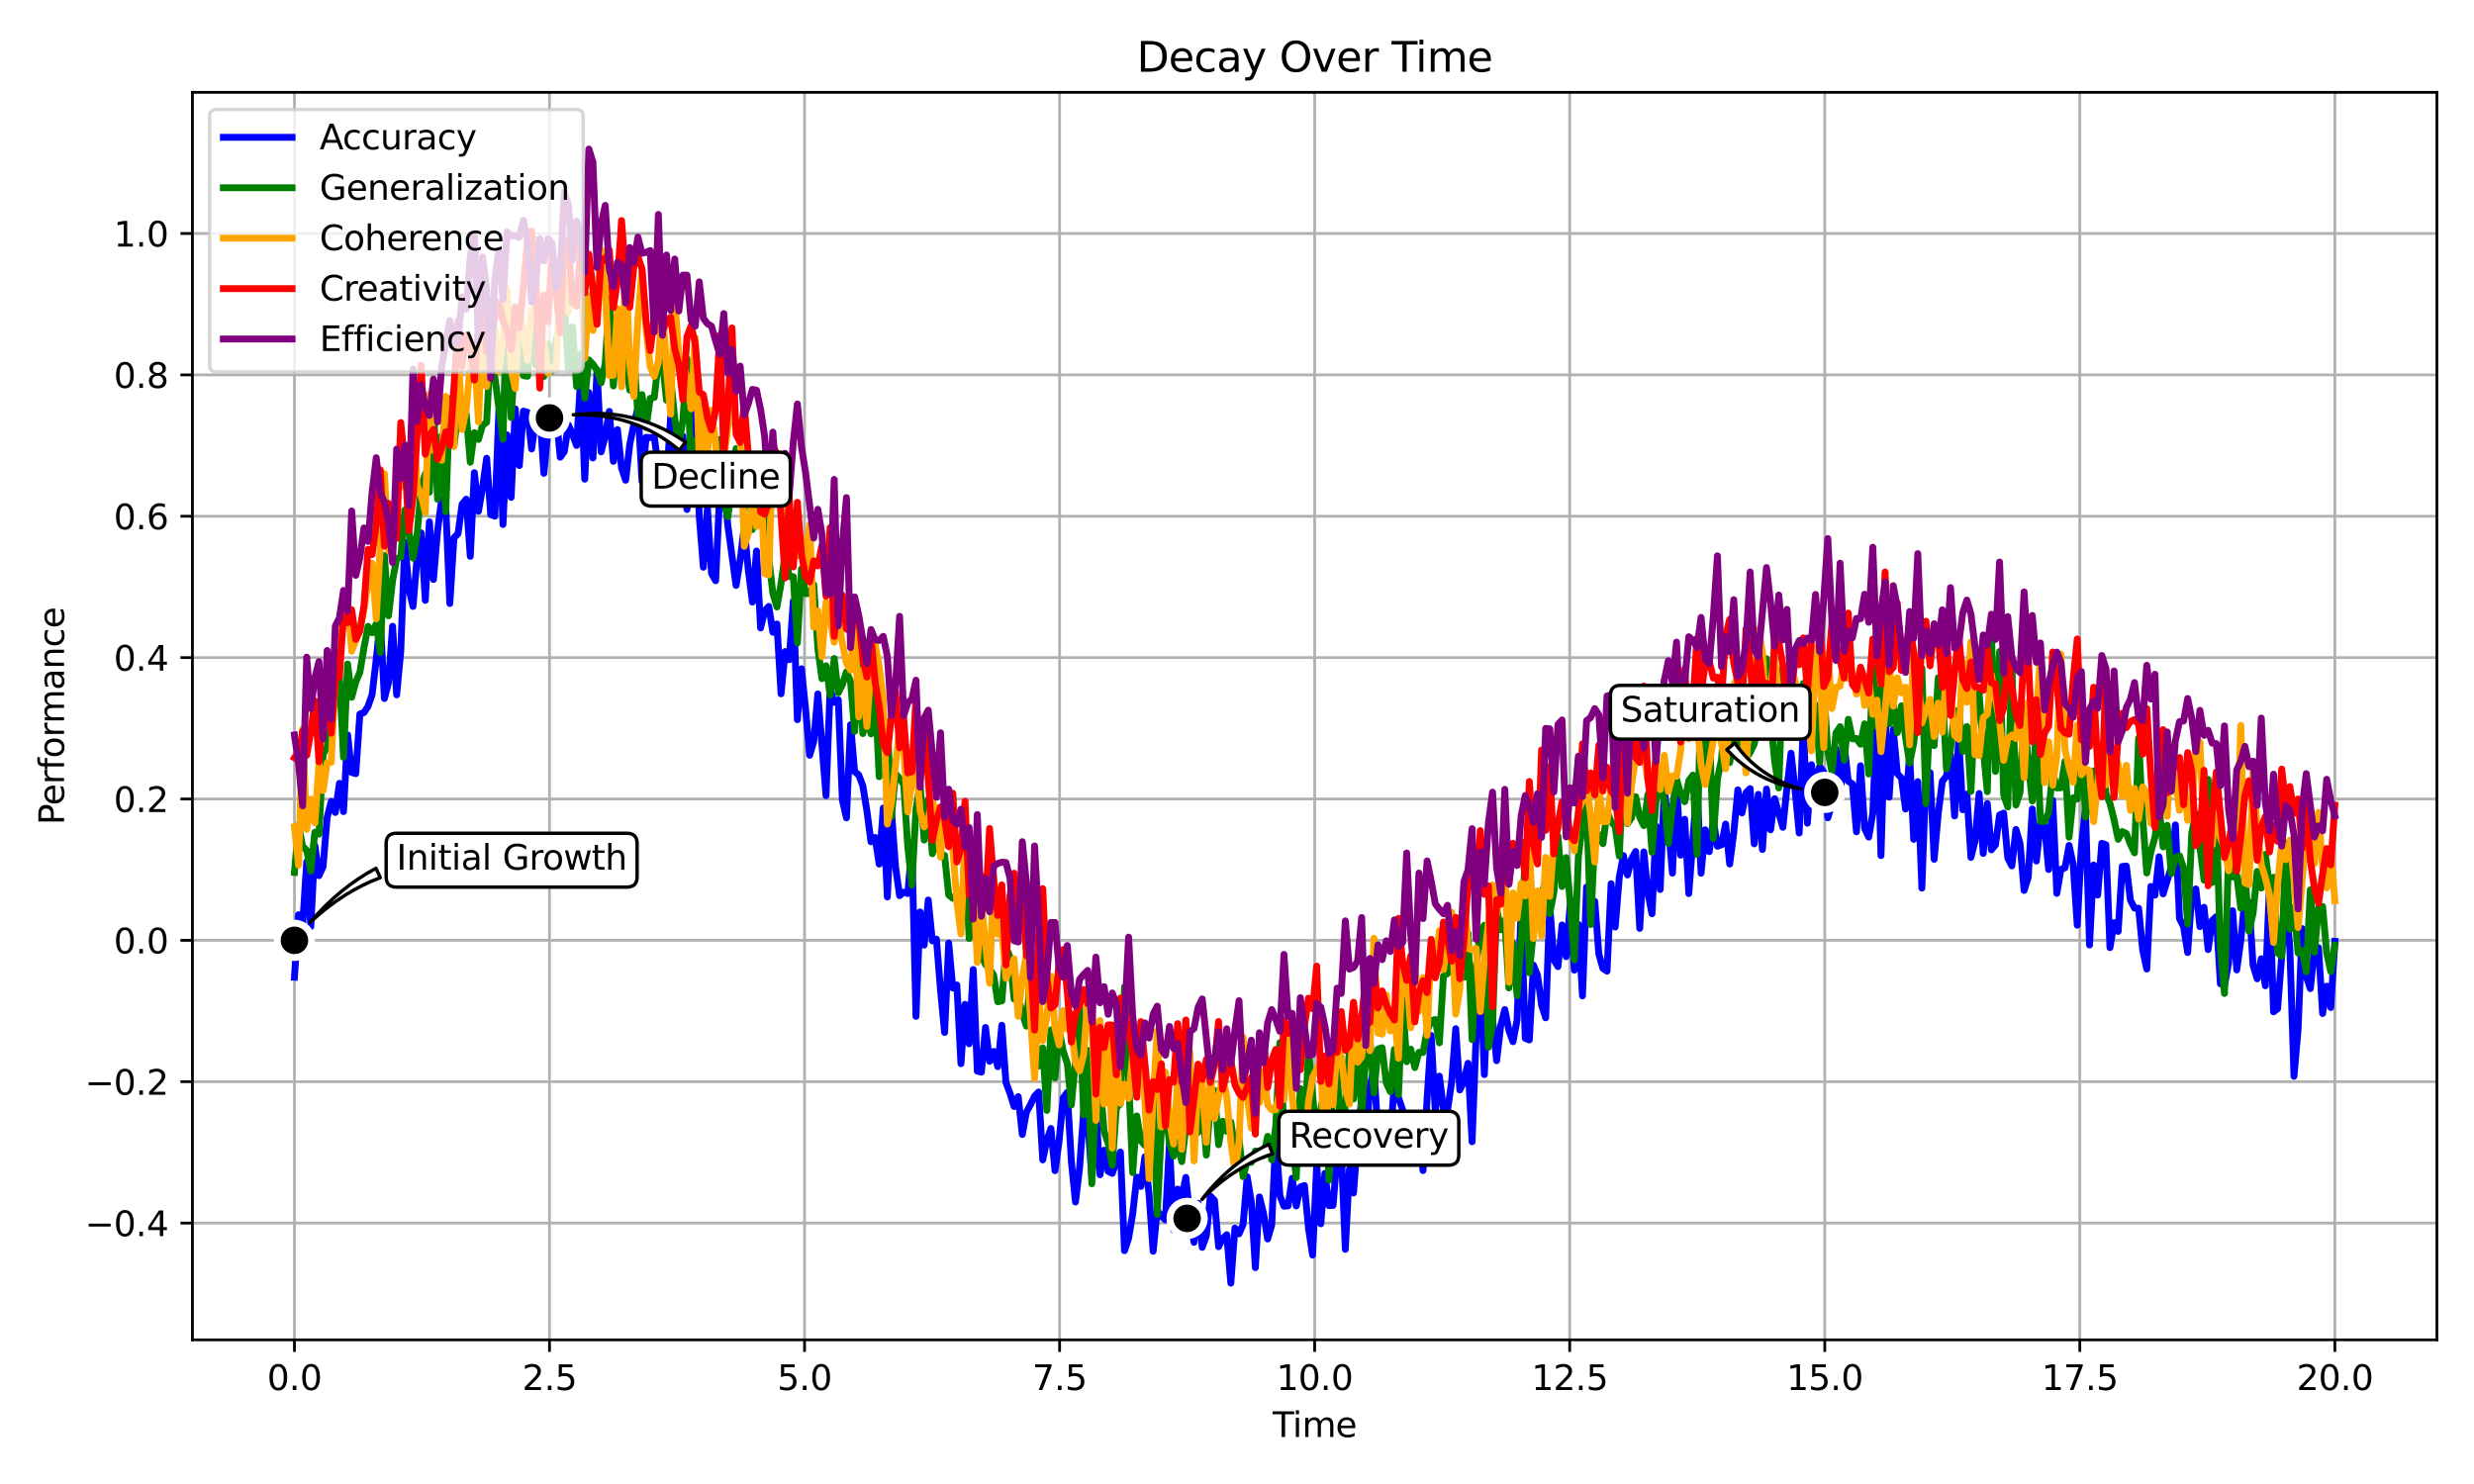 <?xml version="1.0" encoding="utf-8" standalone="no"?>
<!DOCTYPE svg PUBLIC "-//W3C//DTD SVG 1.1//EN"
  "http://www.w3.org/Graphics/SVG/1.1/DTD/svg11.dtd">
<svg xmlns:xlink="http://www.w3.org/1999/xlink" width="720pt" height="432pt" viewBox="0 0 720 432" xmlns="http://www.w3.org/2000/svg" version="1.1">
 <defs>
  <style type="text/css">*{stroke-linejoin: round; stroke-linecap: butt}</style>
 </defs>
 <g id="figure_1">
  <g id="patch_1">
   <path d="M 0 432
L 720 432
L 720 0
L 0 0
z
" style="fill: #ffffff"/>
  </g>
  <g id="axes_1">
   <g id="patch_2">
    <path d="M 56 390.04
L 709.2 390.04
L 709.2 26.88
L 56 26.88
z
" style="fill: #ffffff"/>
   </g>
   <g id="matplotlib.axis_1">
    <g id="xtick_1">
     <g id="line2d_1">
      <path d="M 85.691 390.04
L 85.691 26.88
" clip-path="url(#p43e56460f2)" style="fill: none; stroke: #b0b0b0; stroke-width: 0.8; stroke-linecap: square"/>
     </g>
     <g id="line2d_2">
      <defs>
       <path id="mf66d3073b3" d="M 0 0
L 0 3.5
" style="stroke: #000000; stroke-width: 0.8"/>
      </defs>
      <g>
       <use xlink:href="#mf66d3073b3" x="85.691" y="390.04" style="stroke: #000000; stroke-width: 0.8"/>
      </g>
     </g>
     <g id="text_1">
      <!-- 0.0 -->
      <g transform="translate(77.739 404.638) scale(0.1 -0.1)">
       <defs>
        <path id="DejaVuSans-30" d="M 2034 4250
Q 1547 4250 1301 3770
Q 1056 3291 1056 2328
Q 1056 1369 1301 889
Q 1547 409 2034 409
Q 2525 409 2770 889
Q 3016 1369 3016 2328
Q 3016 3291 2770 3770
Q 2525 4250 2034 4250
z
M 2034 4750
Q 2819 4750 3233 4129
Q 3647 3509 3647 2328
Q 3647 1150 3233 529
Q 2819 -91 2034 -91
Q 1250 -91 836 529
Q 422 1150 422 2328
Q 422 3509 836 4129
Q 1250 4750 2034 4750
z
" transform="scale(0.016)"/>
        <path id="DejaVuSans-2e" d="M 684 794
L 1344 794
L 1344 0
L 684 0
L 684 794
z
" transform="scale(0.016)"/>
       </defs>
       <use xlink:href="#DejaVuSans-30"/>
       <use xlink:href="#DejaVuSans-2e" x="63.623"/>
       <use xlink:href="#DejaVuSans-30" x="95.41"/>
      </g>
     </g>
    </g>
    <g id="xtick_2">
     <g id="line2d_3">
      <path d="M 159.918 390.04
L 159.918 26.88
" clip-path="url(#p43e56460f2)" style="fill: none; stroke: #b0b0b0; stroke-width: 0.8; stroke-linecap: square"/>
     </g>
     <g id="line2d_4">
      <g>
       <use xlink:href="#mf66d3073b3" x="159.918" y="390.04" style="stroke: #000000; stroke-width: 0.8"/>
      </g>
     </g>
     <g id="text_2">
      <!-- 2.5 -->
      <g transform="translate(151.967 404.638) scale(0.1 -0.1)">
       <defs>
        <path id="DejaVuSans-32" d="M 1228 531
L 3431 531
L 3431 0
L 469 0
L 469 531
Q 828 903 1448 1529
Q 2069 2156 2228 2338
Q 2531 2678 2651 2914
Q 2772 3150 2772 3378
Q 2772 3750 2511 3984
Q 2250 4219 1831 4219
Q 1534 4219 1204 4116
Q 875 4013 500 3803
L 500 4441
Q 881 4594 1212 4672
Q 1544 4750 1819 4750
Q 2544 4750 2975 4387
Q 3406 4025 3406 3419
Q 3406 3131 3298 2873
Q 3191 2616 2906 2266
Q 2828 2175 2409 1742
Q 1991 1309 1228 531
z
" transform="scale(0.016)"/>
        <path id="DejaVuSans-35" d="M 691 4666
L 3169 4666
L 3169 4134
L 1269 4134
L 1269 2991
Q 1406 3038 1543 3061
Q 1681 3084 1819 3084
Q 2600 3084 3056 2656
Q 3513 2228 3513 1497
Q 3513 744 3044 326
Q 2575 -91 1722 -91
Q 1428 -91 1123 -41
Q 819 9 494 109
L 494 744
Q 775 591 1075 516
Q 1375 441 1709 441
Q 2250 441 2565 725
Q 2881 1009 2881 1497
Q 2881 1984 2565 2268
Q 2250 2553 1709 2553
Q 1456 2553 1204 2497
Q 953 2441 691 2322
L 691 4666
z
" transform="scale(0.016)"/>
       </defs>
       <use xlink:href="#DejaVuSans-32"/>
       <use xlink:href="#DejaVuSans-2e" x="63.623"/>
       <use xlink:href="#DejaVuSans-35" x="95.41"/>
      </g>
     </g>
    </g>
    <g id="xtick_3">
     <g id="line2d_5">
      <path d="M 234.145 390.04
L 234.145 26.88
" clip-path="url(#p43e56460f2)" style="fill: none; stroke: #b0b0b0; stroke-width: 0.8; stroke-linecap: square"/>
     </g>
     <g id="line2d_6">
      <g>
       <use xlink:href="#mf66d3073b3" x="234.145" y="390.04" style="stroke: #000000; stroke-width: 0.8"/>
      </g>
     </g>
     <g id="text_3">
      <!-- 5.0 -->
      <g transform="translate(226.194 404.638) scale(0.1 -0.1)">
       <use xlink:href="#DejaVuSans-35"/>
       <use xlink:href="#DejaVuSans-2e" x="63.623"/>
       <use xlink:href="#DejaVuSans-30" x="95.41"/>
      </g>
     </g>
    </g>
    <g id="xtick_4">
     <g id="line2d_7">
      <path d="M 308.373 390.04
L 308.373 26.88
" clip-path="url(#p43e56460f2)" style="fill: none; stroke: #b0b0b0; stroke-width: 0.8; stroke-linecap: square"/>
     </g>
     <g id="line2d_8">
      <g>
       <use xlink:href="#mf66d3073b3" x="308.373" y="390.04" style="stroke: #000000; stroke-width: 0.8"/>
      </g>
     </g>
     <g id="text_4">
      <!-- 7.5 -->
      <g transform="translate(300.421 404.638) scale(0.1 -0.1)">
       <defs>
        <path id="DejaVuSans-37" d="M 525 4666
L 3525 4666
L 3525 4397
L 1831 0
L 1172 0
L 2766 4134
L 525 4134
L 525 4666
z
" transform="scale(0.016)"/>
       </defs>
       <use xlink:href="#DejaVuSans-37"/>
       <use xlink:href="#DejaVuSans-2e" x="63.623"/>
       <use xlink:href="#DejaVuSans-35" x="95.41"/>
      </g>
     </g>
    </g>
    <g id="xtick_5">
     <g id="line2d_9">
      <path d="M 382.6 390.04
L 382.6 26.88
" clip-path="url(#p43e56460f2)" style="fill: none; stroke: #b0b0b0; stroke-width: 0.8; stroke-linecap: square"/>
     </g>
     <g id="line2d_10">
      <g>
       <use xlink:href="#mf66d3073b3" x="382.6" y="390.04" style="stroke: #000000; stroke-width: 0.8"/>
      </g>
     </g>
     <g id="text_5">
      <!-- 10.0 -->
      <g transform="translate(371.467 404.638) scale(0.1 -0.1)">
       <defs>
        <path id="DejaVuSans-31" d="M 794 531
L 1825 531
L 1825 4091
L 703 3866
L 703 4441
L 1819 4666
L 2450 4666
L 2450 531
L 3481 531
L 3481 0
L 794 0
L 794 531
z
" transform="scale(0.016)"/>
       </defs>
       <use xlink:href="#DejaVuSans-31"/>
       <use xlink:href="#DejaVuSans-30" x="63.623"/>
       <use xlink:href="#DejaVuSans-2e" x="127.246"/>
       <use xlink:href="#DejaVuSans-30" x="159.033"/>
      </g>
     </g>
    </g>
    <g id="xtick_6">
     <g id="line2d_11">
      <path d="M 456.827 390.04
L 456.827 26.88
" clip-path="url(#p43e56460f2)" style="fill: none; stroke: #b0b0b0; stroke-width: 0.8; stroke-linecap: square"/>
     </g>
     <g id="line2d_12">
      <g>
       <use xlink:href="#mf66d3073b3" x="456.827" y="390.04" style="stroke: #000000; stroke-width: 0.8"/>
      </g>
     </g>
     <g id="text_6">
      <!-- 12.5 -->
      <g transform="translate(445.694 404.638) scale(0.1 -0.1)">
       <use xlink:href="#DejaVuSans-31"/>
       <use xlink:href="#DejaVuSans-32" x="63.623"/>
       <use xlink:href="#DejaVuSans-2e" x="127.246"/>
       <use xlink:href="#DejaVuSans-35" x="159.033"/>
      </g>
     </g>
    </g>
    <g id="xtick_7">
     <g id="line2d_13">
      <path d="M 531.055 390.04
L 531.055 26.88
" clip-path="url(#p43e56460f2)" style="fill: none; stroke: #b0b0b0; stroke-width: 0.8; stroke-linecap: square"/>
     </g>
     <g id="line2d_14">
      <g>
       <use xlink:href="#mf66d3073b3" x="531.055" y="390.04" style="stroke: #000000; stroke-width: 0.8"/>
      </g>
     </g>
     <g id="text_7">
      <!-- 15.0 -->
      <g transform="translate(519.922 404.638) scale(0.1 -0.1)">
       <use xlink:href="#DejaVuSans-31"/>
       <use xlink:href="#DejaVuSans-35" x="63.623"/>
       <use xlink:href="#DejaVuSans-2e" x="127.246"/>
       <use xlink:href="#DejaVuSans-30" x="159.033"/>
      </g>
     </g>
    </g>
    <g id="xtick_8">
     <g id="line2d_15">
      <path d="M 605.282 390.04
L 605.282 26.88
" clip-path="url(#p43e56460f2)" style="fill: none; stroke: #b0b0b0; stroke-width: 0.8; stroke-linecap: square"/>
     </g>
     <g id="line2d_16">
      <g>
       <use xlink:href="#mf66d3073b3" x="605.282" y="390.04" style="stroke: #000000; stroke-width: 0.8"/>
      </g>
     </g>
     <g id="text_8">
      <!-- 17.5 -->
      <g transform="translate(594.149 404.638) scale(0.1 -0.1)">
       <use xlink:href="#DejaVuSans-31"/>
       <use xlink:href="#DejaVuSans-37" x="63.623"/>
       <use xlink:href="#DejaVuSans-2e" x="127.246"/>
       <use xlink:href="#DejaVuSans-35" x="159.033"/>
      </g>
     </g>
    </g>
    <g id="xtick_9">
     <g id="line2d_17">
      <path d="M 679.509 390.04
L 679.509 26.88
" clip-path="url(#p43e56460f2)" style="fill: none; stroke: #b0b0b0; stroke-width: 0.8; stroke-linecap: square"/>
     </g>
     <g id="line2d_18">
      <g>
       <use xlink:href="#mf66d3073b3" x="679.509" y="390.04" style="stroke: #000000; stroke-width: 0.8"/>
      </g>
     </g>
     <g id="text_9">
      <!-- 20.0 -->
      <g transform="translate(668.376 404.638) scale(0.1 -0.1)">
       <use xlink:href="#DejaVuSans-32"/>
       <use xlink:href="#DejaVuSans-30" x="63.623"/>
       <use xlink:href="#DejaVuSans-2e" x="127.246"/>
       <use xlink:href="#DejaVuSans-30" x="159.033"/>
      </g>
     </g>
    </g>
    <g id="text_10">
     <!-- Time -->
     <g transform="translate(370.366 418.317) scale(0.1 -0.1)">
      <defs>
       <path id="DejaVuSans-54" d="M -19 4666
L 3928 4666
L 3928 4134
L 2272 4134
L 2272 0
L 1638 0
L 1638 4134
L -19 4134
L -19 4666
z
" transform="scale(0.016)"/>
       <path id="DejaVuSans-69" d="M 603 3500
L 1178 3500
L 1178 0
L 603 0
L 603 3500
z
M 603 4863
L 1178 4863
L 1178 4134
L 603 4134
L 603 4863
z
" transform="scale(0.016)"/>
       <path id="DejaVuSans-6d" d="M 3328 2828
Q 3544 3216 3844 3400
Q 4144 3584 4550 3584
Q 5097 3584 5394 3201
Q 5691 2819 5691 2113
L 5691 0
L 5113 0
L 5113 2094
Q 5113 2597 4934 2840
Q 4756 3084 4391 3084
Q 3944 3084 3684 2787
Q 3425 2491 3425 1978
L 3425 0
L 2847 0
L 2847 2094
Q 2847 2600 2669 2842
Q 2491 3084 2119 3084
Q 1678 3084 1418 2786
Q 1159 2488 1159 1978
L 1159 0
L 581 0
L 581 3500
L 1159 3500
L 1159 2956
Q 1356 3278 1631 3431
Q 1906 3584 2284 3584
Q 2666 3584 2933 3390
Q 3200 3197 3328 2828
z
" transform="scale(0.016)"/>
       <path id="DejaVuSans-65" d="M 3597 1894
L 3597 1613
L 953 1613
Q 991 1019 1311 708
Q 1631 397 2203 397
Q 2534 397 2845 478
Q 3156 559 3463 722
L 3463 178
Q 3153 47 2828 -22
Q 2503 -91 2169 -91
Q 1331 -91 842 396
Q 353 884 353 1716
Q 353 2575 817 3079
Q 1281 3584 2069 3584
Q 2775 3584 3186 3129
Q 3597 2675 3597 1894
z
M 3022 2063
Q 3016 2534 2758 2815
Q 2500 3097 2075 3097
Q 1594 3097 1305 2825
Q 1016 2553 972 2059
L 3022 2063
z
" transform="scale(0.016)"/>
      </defs>
      <use xlink:href="#DejaVuSans-54"/>
      <use xlink:href="#DejaVuSans-69" x="57.959"/>
      <use xlink:href="#DejaVuSans-6d" x="85.742"/>
      <use xlink:href="#DejaVuSans-65" x="183.154"/>
     </g>
    </g>
   </g>
   <g id="matplotlib.axis_2">
    <g id="ytick_1">
     <g id="line2d_19">
      <path d="M 56 356.044
L 709.2 356.044
" clip-path="url(#p43e56460f2)" style="fill: none; stroke: #b0b0b0; stroke-width: 0.8; stroke-linecap: square"/>
     </g>
     <g id="line2d_20">
      <defs>
       <path id="m87d9825c2b" d="M 0 0
L -3.5 0
" style="stroke: #000000; stroke-width: 0.8"/>
      </defs>
      <g>
       <use xlink:href="#m87d9825c2b" x="56" y="356.044" style="stroke: #000000; stroke-width: 0.8"/>
      </g>
     </g>
     <g id="text_11">
      <!-- −0.4 -->
      <g transform="translate(24.717 359.843) scale(0.1 -0.1)">
       <defs>
        <path id="DejaVuSans-2212" d="M 678 2272
L 4684 2272
L 4684 1741
L 678 1741
L 678 2272
z
" transform="scale(0.016)"/>
        <path id="DejaVuSans-34" d="M 2419 4116
L 825 1625
L 2419 1625
L 2419 4116
z
M 2253 4666
L 3047 4666
L 3047 1625
L 3713 1625
L 3713 1100
L 3047 1100
L 3047 0
L 2419 0
L 2419 1100
L 313 1100
L 313 1709
L 2253 4666
z
" transform="scale(0.016)"/>
       </defs>
       <use xlink:href="#DejaVuSans-2212"/>
       <use xlink:href="#DejaVuSans-30" x="83.789"/>
       <use xlink:href="#DejaVuSans-2e" x="147.412"/>
       <use xlink:href="#DejaVuSans-34" x="179.199"/>
      </g>
     </g>
    </g>
    <g id="ytick_2">
     <g id="line2d_21">
      <path d="M 56 314.891
L 709.2 314.891
" clip-path="url(#p43e56460f2)" style="fill: none; stroke: #b0b0b0; stroke-width: 0.8; stroke-linecap: square"/>
     </g>
     <g id="line2d_22">
      <g>
       <use xlink:href="#m87d9825c2b" x="56" y="314.891" style="stroke: #000000; stroke-width: 0.8"/>
      </g>
     </g>
     <g id="text_12">
      <!-- −0.2 -->
      <g transform="translate(24.717 318.69) scale(0.1 -0.1)">
       <use xlink:href="#DejaVuSans-2212"/>
       <use xlink:href="#DejaVuSans-30" x="83.789"/>
       <use xlink:href="#DejaVuSans-2e" x="147.412"/>
       <use xlink:href="#DejaVuSans-32" x="179.199"/>
      </g>
     </g>
    </g>
    <g id="ytick_3">
     <g id="line2d_23">
      <path d="M 56 273.738
L 709.2 273.738
" clip-path="url(#p43e56460f2)" style="fill: none; stroke: #b0b0b0; stroke-width: 0.8; stroke-linecap: square"/>
     </g>
     <g id="line2d_24">
      <g>
       <use xlink:href="#m87d9825c2b" x="56" y="273.738" style="stroke: #000000; stroke-width: 0.8"/>
      </g>
     </g>
     <g id="text_13">
      <!-- 0.0 -->
      <g transform="translate(33.097 277.537) scale(0.1 -0.1)">
       <use xlink:href="#DejaVuSans-30"/>
       <use xlink:href="#DejaVuSans-2e" x="63.623"/>
       <use xlink:href="#DejaVuSans-30" x="95.41"/>
      </g>
     </g>
    </g>
    <g id="ytick_4">
     <g id="line2d_25">
      <path d="M 56 232.585
L 709.2 232.585
" clip-path="url(#p43e56460f2)" style="fill: none; stroke: #b0b0b0; stroke-width: 0.8; stroke-linecap: square"/>
     </g>
     <g id="line2d_26">
      <g>
       <use xlink:href="#m87d9825c2b" x="56" y="232.585" style="stroke: #000000; stroke-width: 0.8"/>
      </g>
     </g>
     <g id="text_14">
      <!-- 0.2 -->
      <g transform="translate(33.097 236.385) scale(0.1 -0.1)">
       <use xlink:href="#DejaVuSans-30"/>
       <use xlink:href="#DejaVuSans-2e" x="63.623"/>
       <use xlink:href="#DejaVuSans-32" x="95.41"/>
      </g>
     </g>
    </g>
    <g id="ytick_5">
     <g id="line2d_27">
      <path d="M 56 191.432
L 709.2 191.432
" clip-path="url(#p43e56460f2)" style="fill: none; stroke: #b0b0b0; stroke-width: 0.8; stroke-linecap: square"/>
     </g>
     <g id="line2d_28">
      <g>
       <use xlink:href="#m87d9825c2b" x="56" y="191.432" style="stroke: #000000; stroke-width: 0.8"/>
      </g>
     </g>
     <g id="text_15">
      <!-- 0.4 -->
      <g transform="translate(33.097 195.232) scale(0.1 -0.1)">
       <use xlink:href="#DejaVuSans-30"/>
       <use xlink:href="#DejaVuSans-2e" x="63.623"/>
       <use xlink:href="#DejaVuSans-34" x="95.41"/>
      </g>
     </g>
    </g>
    <g id="ytick_6">
     <g id="line2d_29">
      <path d="M 56 150.28
L 709.2 150.28
" clip-path="url(#p43e56460f2)" style="fill: none; stroke: #b0b0b0; stroke-width: 0.8; stroke-linecap: square"/>
     </g>
     <g id="line2d_30">
      <g>
       <use xlink:href="#m87d9825c2b" x="56" y="150.28" style="stroke: #000000; stroke-width: 0.8"/>
      </g>
     </g>
     <g id="text_16">
      <!-- 0.6 -->
      <g transform="translate(33.097 154.079) scale(0.1 -0.1)">
       <defs>
        <path id="DejaVuSans-36" d="M 2113 2584
Q 1688 2584 1439 2293
Q 1191 2003 1191 1497
Q 1191 994 1439 701
Q 1688 409 2113 409
Q 2538 409 2786 701
Q 3034 994 3034 1497
Q 3034 2003 2786 2293
Q 2538 2584 2113 2584
z
M 3366 4563
L 3366 3988
Q 3128 4100 2886 4159
Q 2644 4219 2406 4219
Q 1781 4219 1451 3797
Q 1122 3375 1075 2522
Q 1259 2794 1537 2939
Q 1816 3084 2150 3084
Q 2853 3084 3261 2657
Q 3669 2231 3669 1497
Q 3669 778 3244 343
Q 2819 -91 2113 -91
Q 1303 -91 875 529
Q 447 1150 447 2328
Q 447 3434 972 4092
Q 1497 4750 2381 4750
Q 2619 4750 2861 4703
Q 3103 4656 3366 4563
z
" transform="scale(0.016)"/>
       </defs>
       <use xlink:href="#DejaVuSans-30"/>
       <use xlink:href="#DejaVuSans-2e" x="63.623"/>
       <use xlink:href="#DejaVuSans-36" x="95.41"/>
      </g>
     </g>
    </g>
    <g id="ytick_7">
     <g id="line2d_31">
      <path d="M 56 109.127
L 709.2 109.127
" clip-path="url(#p43e56460f2)" style="fill: none; stroke: #b0b0b0; stroke-width: 0.8; stroke-linecap: square"/>
     </g>
     <g id="line2d_32">
      <g>
       <use xlink:href="#m87d9825c2b" x="56" y="109.127" style="stroke: #000000; stroke-width: 0.8"/>
      </g>
     </g>
     <g id="text_17">
      <!-- 0.8 -->
      <g transform="translate(33.097 112.926) scale(0.1 -0.1)">
       <defs>
        <path id="DejaVuSans-38" d="M 2034 2216
Q 1584 2216 1326 1975
Q 1069 1734 1069 1313
Q 1069 891 1326 650
Q 1584 409 2034 409
Q 2484 409 2743 651
Q 3003 894 3003 1313
Q 3003 1734 2745 1975
Q 2488 2216 2034 2216
z
M 1403 2484
Q 997 2584 770 2862
Q 544 3141 544 3541
Q 544 4100 942 4425
Q 1341 4750 2034 4750
Q 2731 4750 3128 4425
Q 3525 4100 3525 3541
Q 3525 3141 3298 2862
Q 3072 2584 2669 2484
Q 3125 2378 3379 2068
Q 3634 1759 3634 1313
Q 3634 634 3220 271
Q 2806 -91 2034 -91
Q 1263 -91 848 271
Q 434 634 434 1313
Q 434 1759 690 2068
Q 947 2378 1403 2484
z
M 1172 3481
Q 1172 3119 1398 2916
Q 1625 2713 2034 2713
Q 2441 2713 2670 2916
Q 2900 3119 2900 3481
Q 2900 3844 2670 4047
Q 2441 4250 2034 4250
Q 1625 4250 1398 4047
Q 1172 3844 1172 3481
z
" transform="scale(0.016)"/>
       </defs>
       <use xlink:href="#DejaVuSans-30"/>
       <use xlink:href="#DejaVuSans-2e" x="63.623"/>
       <use xlink:href="#DejaVuSans-38" x="95.41"/>
      </g>
     </g>
    </g>
    <g id="ytick_8">
     <g id="line2d_33">
      <path d="M 56 67.974
L 709.2 67.974
" clip-path="url(#p43e56460f2)" style="fill: none; stroke: #b0b0b0; stroke-width: 0.8; stroke-linecap: square"/>
     </g>
     <g id="line2d_34">
      <g>
       <use xlink:href="#m87d9825c2b" x="56" y="67.974" style="stroke: #000000; stroke-width: 0.8"/>
      </g>
     </g>
     <g id="text_18">
      <!-- 1.0 -->
      <g transform="translate(33.097 71.773) scale(0.1 -0.1)">
       <use xlink:href="#DejaVuSans-31"/>
       <use xlink:href="#DejaVuSans-2e" x="63.623"/>
       <use xlink:href="#DejaVuSans-30" x="95.41"/>
      </g>
     </g>
    </g>
    <g id="text_19">
     <!-- Performance -->
     <g transform="translate(18.637 240.142) rotate(-90) scale(0.1 -0.1)">
      <defs>
       <path id="DejaVuSans-50" d="M 1259 4147
L 1259 2394
L 2053 2394
Q 2494 2394 2734 2622
Q 2975 2850 2975 3272
Q 2975 3691 2734 3919
Q 2494 4147 2053 4147
L 1259 4147
z
M 628 4666
L 2053 4666
Q 2838 4666 3239 4311
Q 3641 3956 3641 3272
Q 3641 2581 3239 2228
Q 2838 1875 2053 1875
L 1259 1875
L 1259 0
L 628 0
L 628 4666
z
" transform="scale(0.016)"/>
       <path id="DejaVuSans-72" d="M 2631 2963
Q 2534 3019 2420 3045
Q 2306 3072 2169 3072
Q 1681 3072 1420 2755
Q 1159 2438 1159 1844
L 1159 0
L 581 0
L 581 3500
L 1159 3500
L 1159 2956
Q 1341 3275 1631 3429
Q 1922 3584 2338 3584
Q 2397 3584 2469 3576
Q 2541 3569 2628 3553
L 2631 2963
z
" transform="scale(0.016)"/>
       <path id="DejaVuSans-66" d="M 2375 4863
L 2375 4384
L 1825 4384
Q 1516 4384 1395 4259
Q 1275 4134 1275 3809
L 1275 3500
L 2222 3500
L 2222 3053
L 1275 3053
L 1275 0
L 697 0
L 697 3053
L 147 3053
L 147 3500
L 697 3500
L 697 3744
Q 697 4328 969 4595
Q 1241 4863 1831 4863
L 2375 4863
z
" transform="scale(0.016)"/>
       <path id="DejaVuSans-6f" d="M 1959 3097
Q 1497 3097 1228 2736
Q 959 2375 959 1747
Q 959 1119 1226 758
Q 1494 397 1959 397
Q 2419 397 2687 759
Q 2956 1122 2956 1747
Q 2956 2369 2687 2733
Q 2419 3097 1959 3097
z
M 1959 3584
Q 2709 3584 3137 3096
Q 3566 2609 3566 1747
Q 3566 888 3137 398
Q 2709 -91 1959 -91
Q 1206 -91 779 398
Q 353 888 353 1747
Q 353 2609 779 3096
Q 1206 3584 1959 3584
z
" transform="scale(0.016)"/>
       <path id="DejaVuSans-61" d="M 2194 1759
Q 1497 1759 1228 1600
Q 959 1441 959 1056
Q 959 750 1161 570
Q 1363 391 1709 391
Q 2188 391 2477 730
Q 2766 1069 2766 1631
L 2766 1759
L 2194 1759
z
M 3341 1997
L 3341 0
L 2766 0
L 2766 531
Q 2569 213 2275 61
Q 1981 -91 1556 -91
Q 1019 -91 701 211
Q 384 513 384 1019
Q 384 1609 779 1909
Q 1175 2209 1959 2209
L 2766 2209
L 2766 2266
Q 2766 2663 2505 2880
Q 2244 3097 1772 3097
Q 1472 3097 1187 3025
Q 903 2953 641 2809
L 641 3341
Q 956 3463 1253 3523
Q 1550 3584 1831 3584
Q 2591 3584 2966 3190
Q 3341 2797 3341 1997
z
" transform="scale(0.016)"/>
       <path id="DejaVuSans-6e" d="M 3513 2113
L 3513 0
L 2938 0
L 2938 2094
Q 2938 2591 2744 2837
Q 2550 3084 2163 3084
Q 1697 3084 1428 2787
Q 1159 2491 1159 1978
L 1159 0
L 581 0
L 581 3500
L 1159 3500
L 1159 2956
Q 1366 3272 1645 3428
Q 1925 3584 2291 3584
Q 2894 3584 3203 3211
Q 3513 2838 3513 2113
z
" transform="scale(0.016)"/>
       <path id="DejaVuSans-63" d="M 3122 3366
L 3122 2828
Q 2878 2963 2633 3030
Q 2388 3097 2138 3097
Q 1578 3097 1268 2742
Q 959 2388 959 1747
Q 959 1106 1268 751
Q 1578 397 2138 397
Q 2388 397 2633 464
Q 2878 531 3122 666
L 3122 134
Q 2881 22 2623 -34
Q 2366 -91 2075 -91
Q 1284 -91 818 406
Q 353 903 353 1747
Q 353 2603 823 3093
Q 1294 3584 2113 3584
Q 2378 3584 2631 3529
Q 2884 3475 3122 3366
z
" transform="scale(0.016)"/>
      </defs>
      <use xlink:href="#DejaVuSans-50"/>
      <use xlink:href="#DejaVuSans-65" x="56.678"/>
      <use xlink:href="#DejaVuSans-72" x="118.201"/>
      <use xlink:href="#DejaVuSans-66" x="159.314"/>
      <use xlink:href="#DejaVuSans-6f" x="194.52"/>
      <use xlink:href="#DejaVuSans-72" x="255.701"/>
      <use xlink:href="#DejaVuSans-6d" x="295.064"/>
      <use xlink:href="#DejaVuSans-61" x="392.477"/>
      <use xlink:href="#DejaVuSans-6e" x="453.756"/>
      <use xlink:href="#DejaVuSans-63" x="517.135"/>
      <use xlink:href="#DejaVuSans-65" x="572.115"/>
     </g>
    </g>
   </g>
   <g id="line2d_35">
    <path d="M 85.691 284.477
L 86.881 266.272
L 88.071 269.359
L 89.261 250.853
L 90.451 269.762
L 91.641 246.185
L 92.831 254.912
L 94.021 252.311
L 95.211 237.909
L 96.401 233.305
L 97.591 236.514
L 98.781 228.045
L 99.971 236.255
L 101.161 213.931
L 102.351 224.86
L 103.541 225.218
L 104.731 207.869
L 105.921 207.443
L 107.111 205.625
L 108.301 202.128
L 109.491 191.933
L 110.681 180.597
L 111.871 203.339
L 113.061 198.725
L 114.251 182.313
L 115.441 202.284
L 116.631 189.6
L 117.821 157.814
L 119.011 171.548
L 120.201 176.547
L 121.391 162.182
L 122.581 155.133
L 123.771 174.762
L 124.961 151.918
L 126.151 168.693
L 127.341 154.568
L 128.531 145.359
L 129.722 147.31
L 130.912 175.677
L 132.102 156.571
L 133.292 155.376
L 134.482 146.788
L 135.672 145.313
L 136.862 161.955
L 138.052 137.594
L 139.242 148.84
L 140.432 141.995
L 141.622 133.403
L 142.812 149.811
L 144.002 150.264
L 145.192 119.343
L 146.382 152.68
L 147.572 126.587
L 148.762 144.777
L 149.952 119.019
L 151.142 135.527
L 152.332 119.673
L 153.522 120.029
L 154.712 130.686
L 155.902 122.395
L 157.092 120.008
L 158.282 137.791
L 159.472 125.139
L 160.662 123.857
L 161.852 120.757
L 163.042 133.093
L 164.232 131.458
L 165.422 123.689
L 166.612 126.424
L 167.802 129.69
L 168.992 109.804
L 170.182 139.487
L 171.372 114.267
L 172.562 133.317
L 173.752 107.672
L 174.942 131.534
L 176.132 126.993
L 177.322 119.753
L 178.512 134.307
L 179.702 125.053
L 180.892 136.267
L 182.082 139.797
L 183.272 129.397
L 184.462 123.534
L 185.652 118.793
L 186.842 140.109
L 188.032 127.297
L 189.222 127.406
L 190.412 127.25
L 191.602 136.194
L 192.792 135.371
L 193.982 140.141
L 195.172 121.415
L 196.362 137.339
L 197.552 142.954
L 198.742 126.978
L 199.932 148.308
L 201.123 126.937
L 202.313 116.501
L 203.503 150.248
L 204.693 165.123
L 205.883 147.965
L 207.073 166.941
L 208.263 169.052
L 209.453 143.731
L 210.643 140.57
L 211.833 153.08
L 214.213 170.426
L 215.403 163.102
L 216.593 153.48
L 217.783 165.969
L 218.973 175.268
L 220.163 160.404
L 221.353 182.801
L 222.543 177.794
L 223.733 176.535
L 224.923 184.039
L 226.113 181.644
L 227.303 201.97
L 228.493 189.667
L 229.683 192.053
L 230.873 174.997
L 232.063 209.511
L 233.253 194.68
L 234.443 206.386
L 235.633 219.867
L 236.823 215.814
L 238.013 202.011
L 240.393 231.61
L 241.583 200.58
L 242.773 204.448
L 243.963 203.74
L 245.153 232.917
L 246.343 238.088
L 247.533 210.964
L 248.723 224.63
L 249.913 225.591
L 251.103 228.728
L 252.293 236.05
L 253.483 245.038
L 254.673 243.781
L 255.863 251.543
L 257.053 235.209
L 258.243 261.117
L 259.433 235.815
L 260.623 252.362
L 261.813 260.731
L 263.003 259.722
L 264.193 260.11
L 265.383 246.341
L 266.573 295.87
L 267.763 265.458
L 268.953 275.134
L 270.143 261.996
L 271.333 273.883
L 272.523 273.381
L 273.714 288.127
L 274.904 300.556
L 276.094 274.534
L 277.284 287.623
L 278.474 286.731
L 279.664 309.64
L 280.854 292.365
L 282.044 303.845
L 283.234 282.23
L 284.424 311.823
L 285.614 312.111
L 286.804 299.096
L 287.994 308.951
L 289.184 306.076
L 290.374 310.52
L 291.564 298.464
L 292.754 315.094
L 293.944 318.299
L 295.134 322.113
L 296.324 319.23
L 297.514 330.253
L 298.704 323.777
L 299.894 321.584
L 301.084 319.101
L 302.274 317.889
L 303.464 337.647
L 304.654 332.01
L 305.844 328.514
L 307.034 340.785
L 308.224 332.135
L 309.414 319.625
L 310.604 317.995
L 311.794 338.054
L 312.984 349.91
L 314.174 340.093
L 315.364 323.761
L 316.554 326.158
L 317.744 342.672
L 318.934 323.343
L 320.124 341.983
L 321.314 334.841
L 322.504 340.983
L 323.694 341.579
L 324.884 338.102
L 326.074 335.363
L 327.264 364.084
L 328.454 360.443
L 329.644 353.316
L 330.834 342.666
L 332.024 345.377
L 333.214 336.705
L 334.404 347.601
L 335.594 364.258
L 336.784 352.341
L 337.974 354.097
L 339.164 355.101
L 340.354 332.709
L 341.544 357.992
L 342.734 346.155
L 343.924 348.373
L 345.114 342.754
L 346.305 354.267
L 347.495 361.647
L 348.685 350.293
L 349.875 363.113
L 351.065 359.813
L 352.255 348.191
L 353.445 349.45
L 354.635 362.914
L 355.825 360.585
L 357.015 359.434
L 358.205 373.533
L 359.395 357.499
L 360.585 359.183
L 361.775 356.448
L 362.965 342.541
L 364.155 349.862
L 365.345 369.012
L 366.535 348.429
L 367.725 353.28
L 368.915 360.671
L 370.105 356.593
L 371.295 330.562
L 372.485 348.106
L 373.675 351.131
L 374.865 351.038
L 376.055 343.001
L 377.245 351.068
L 378.435 345.531
L 379.625 345.118
L 380.815 357.626
L 382.005 365.362
L 383.195 339.03
L 384.385 356.255
L 385.575 341.583
L 386.765 350.958
L 387.955 350.909
L 389.145 336.433
L 390.335 334.614
L 391.525 363.698
L 392.715 340.422
L 393.905 347.274
L 395.095 331.632
L 396.285 319.665
L 397.475 333.135
L 398.665 316.508
L 399.855 310.998
L 401.045 330.305
L 402.235 329.979
L 403.425 332.004
L 404.615 331.937
L 405.805 314.841
L 406.995 319.505
L 409.375 326.554
L 410.565 329.041
L 411.755 329.233
L 412.945 328.974
L 414.135 340.747
L 415.325 319.816
L 416.515 301.434
L 417.705 323.387
L 418.896 313.274
L 420.086 322.854
L 421.276 323.069
L 422.466 314.983
L 423.656 299.459
L 424.846 317.291
L 426.036 314.816
L 427.226 309.525
L 428.416 332.356
L 429.606 301.21
L 430.796 281.312
L 431.986 312.813
L 433.176 284.063
L 435.556 308.763
L 436.746 298.588
L 437.936 293.888
L 439.126 299.92
L 440.316 303.244
L 441.506 296.931
L 442.696 264.409
L 443.886 302.258
L 445.076 302.742
L 446.266 280.952
L 447.456 283.885
L 448.646 292.597
L 449.836 296.29
L 451.026 263.655
L 452.216 279.403
L 453.406 281.384
L 454.596 269.262
L 455.786 278.49
L 456.976 263.151
L 458.166 282.427
L 459.356 269.095
L 460.546 289.905
L 461.736 258.236
L 462.926 264.214
L 464.116 262.395
L 465.306 277.712
L 466.496 281.931
L 467.686 282.706
L 468.876 257.255
L 470.066 269.867
L 471.256 255.404
L 472.446 249.054
L 473.636 254.708
L 474.826 250.042
L 476.016 247.878
L 477.206 270.259
L 478.396 248
L 479.586 260.012
L 480.776 265.995
L 481.966 240.509
L 483.156 258.936
L 484.346 229.521
L 485.536 240.506
L 486.726 254.173
L 487.916 228.212
L 489.106 248.951
L 490.296 238.493
L 491.486 260.127
L 493.867 228.683
L 495.057 254.202
L 496.247 241.555
L 497.437 247.927
L 498.627 238.834
L 499.817 246.353
L 501.007 245.928
L 502.197 239.896
L 503.387 251.521
L 504.577 242.339
L 505.767 229.937
L 506.957 236.641
L 508.147 230.746
L 509.337 229.564
L 510.527 245.639
L 511.717 231.243
L 512.907 247.299
L 514.097 229.701
L 515.287 241.55
L 516.477 232.515
L 518.857 240.829
L 520.047 229.353
L 521.237 219.264
L 522.427 230.063
L 523.617 242.5
L 524.807 210.62
L 525.997 239.635
L 527.187 222.605
L 528.377 230.3
L 529.567 223.113
L 530.757 224.719
L 531.947 238.061
L 533.137 233.979
L 534.327 217.998
L 535.517 232.509
L 536.707 216.877
L 537.897 227.42
L 539.087 228.185
L 540.277 242.134
L 541.467 222.914
L 542.657 241.117
L 543.847 243.689
L 545.037 236.812
L 546.227 206.664
L 547.417 249.067
L 548.607 208.36
L 549.797 232.062
L 550.987 212.337
L 552.177 225.231
L 553.367 226.491
L 554.557 235.526
L 555.747 219.604
L 556.937 244.333
L 558.127 227.545
L 559.317 258.541
L 560.507 224.933
L 561.697 224.91
L 562.887 250.142
L 564.077 236.837
L 565.268 227.461
L 566.458 225.949
L 567.648 219.659
L 568.838 237.52
L 570.028 214.947
L 571.218 235.727
L 572.408 231.16
L 573.598 249.597
L 574.788 244.813
L 575.978 231.001
L 577.168 248.437
L 578.358 233.91
L 579.548 247.385
L 580.738 245.954
L 581.928 237.249
L 583.118 236.716
L 584.308 249.748
L 585.498 252.071
L 586.688 241.458
L 587.878 245.487
L 589.068 259.216
L 590.258 255.447
L 591.448 235.505
L 592.638 250.658
L 593.828 239.541
L 595.018 240.269
L 596.208 253.11
L 597.398 233.001
L 598.588 260.066
L 599.778 253.08
L 600.968 252.626
L 602.158 246.098
L 603.348 251.611
L 604.538 269.34
L 605.728 246.505
L 606.918 235.395
L 608.108 275.088
L 609.298 251.809
L 610.488 260.557
L 611.678 245.499
L 612.868 245.899
L 614.058 275.865
L 615.248 268.591
L 616.438 271.144
L 617.628 252.237
L 618.818 252.12
L 620.008 262.027
L 621.198 264.359
L 622.388 264.397
L 623.578 276.543
L 624.768 282.097
L 625.958 258.059
L 627.148 260.587
L 628.338 249.41
L 629.528 260.217
L 631.908 252.437
L 633.098 240.123
L 634.288 267.384
L 635.478 269.757
L 636.669 277.28
L 637.859 260.389
L 639.049 258.769
L 640.239 269.747
L 641.429 264.115
L 642.619 276.424
L 643.809 267.945
L 644.999 266.846
L 646.189 286.373
L 647.379 286.903
L 648.569 280.352
L 649.759 265.104
L 650.949 282.353
L 652.139 273.698
L 653.329 261.336
L 654.519 262.755
L 655.709 281.017
L 656.899 284.927
L 658.089 279.1
L 659.279 286.964
L 660.469 258.058
L 661.659 294.548
L 662.849 293.632
L 664.039 278.304
L 665.229 261.11
L 666.419 276.413
L 667.609 313.328
L 668.799 299.706
L 669.989 270.315
L 671.179 284.289
L 672.369 287.794
L 673.559 276.598
L 674.749 275.872
L 675.939 295.029
L 677.129 287.085
L 678.319 293.298
L 679.509 274.025
L 679.509 274.025
" clip-path="url(#p43e56460f2)" style="fill: none; stroke: #0000ff; stroke-width: 2; stroke-linecap: square"/>
   </g>
   <g id="line2d_36">
    <path d="M 85.691 253.962
L 86.881 240.206
L 88.071 246.382
L 89.261 247.528
L 90.451 253.581
L 91.641 242.256
L 92.831 242.826
L 94.021 219.558
L 95.211 217.481
L 96.401 210.355
L 97.591 202.512
L 98.781 196.817
L 99.971 220.469
L 101.161 193.3
L 102.351 202.982
L 103.541 198.503
L 104.731 195.71
L 105.921 188.561
L 107.111 182.341
L 108.301 184.184
L 109.491 181.63
L 110.681 189.971
L 111.871 161.713
L 113.061 179.257
L 114.251 168.999
L 115.441 162.649
L 116.631 162.2
L 117.821 148.458
L 119.011 154.784
L 120.201 162.484
L 121.391 155.579
L 122.581 141.922
L 123.771 137.944
L 124.961 143.276
L 126.151 117.71
L 127.341 145.339
L 128.531 126.878
L 129.722 148.97
L 130.912 116.079
L 132.102 129.884
L 133.292 120.055
L 134.482 119.577
L 135.672 120.486
L 136.862 134.562
L 138.052 125.938
L 139.242 127.923
L 140.432 123.78
L 141.622 122.947
L 142.812 100.677
L 146.382 127.855
L 147.572 85.578
L 148.762 121.547
L 149.952 103.367
L 151.142 98.973
L 152.332 109.36
L 153.522 109.528
L 154.712 93.607
L 155.902 106.284
L 157.092 98.48
L 158.282 109.585
L 159.472 100.136
L 160.662 107.989
L 161.852 98.935
L 163.042 94.906
L 164.232 88.261
L 165.422 107.437
L 166.612 95.149
L 167.802 112.557
L 168.992 103.089
L 170.182 115.922
L 171.372 104.786
L 172.562 106.016
L 173.752 107.859
L 174.942 111.443
L 176.132 105.871
L 177.322 87.013
L 178.512 112.364
L 179.702 93.777
L 180.892 110.15
L 182.082 105.211
L 183.272 113.563
L 184.462 103.165
L 185.652 121.007
L 186.842 114.872
L 188.032 124.456
L 189.222 115.967
L 190.412 115.687
L 191.602 105.199
L 192.792 105.396
L 193.982 116.507
L 195.172 109.797
L 196.362 121.818
L 197.552 129.528
L 198.742 122.289
L 199.932 104.435
L 201.123 136.642
L 202.313 128.327
L 203.503 143.635
L 204.693 128.51
L 205.883 135.919
L 207.073 145.922
L 208.263 142.802
L 209.453 127.941
L 210.643 146.257
L 211.833 150.431
L 213.023 141.01
L 214.213 130.56
L 215.403 144.623
L 216.593 138.936
L 217.783 144.329
L 218.973 154.14
L 220.163 136.719
L 221.353 138.377
L 222.543 141.435
L 223.733 162.324
L 224.923 172.724
L 226.113 176.705
L 227.303 169.845
L 228.493 161.394
L 229.683 167.783
L 230.873 167.876
L 232.063 187.158
L 233.253 165.595
L 234.443 172.836
L 235.633 172.738
L 236.823 170.193
L 238.013 188.749
L 239.203 197.554
L 240.393 193.811
L 241.583 202.332
L 242.773 191.684
L 243.963 201.694
L 245.153 199.284
L 246.343 195.566
L 247.533 198.361
L 248.723 212.91
L 249.913 192.488
L 251.103 213.553
L 252.293 208.333
L 253.483 213.642
L 254.673 200.772
L 255.863 226.099
L 257.053 221.551
L 258.243 210.039
L 259.433 237.732
L 260.623 225.206
L 261.813 226.594
L 263.003 228.359
L 264.193 246.495
L 265.383 257.658
L 266.573 235.649
L 267.763 228.365
L 268.953 244.545
L 270.143 232.733
L 271.333 248.527
L 272.523 243.367
L 273.714 248.454
L 274.904 249.035
L 276.094 260.533
L 277.284 261.491
L 278.474 261.153
L 279.664 270.093
L 280.854 247.514
L 282.044 273.201
L 283.234 268.486
L 284.424 271.358
L 285.614 277.913
L 286.804 280.778
L 287.994 281.964
L 289.184 283.881
L 290.374 291.612
L 291.564 291.37
L 292.754 275.719
L 293.944 278.615
L 295.134 290.843
L 296.324 290.082
L 297.514 294.961
L 298.704 298.707
L 299.894 283.17
L 301.084 300.78
L 302.274 310.331
L 303.464 305.073
L 304.654 323.249
L 305.844 299.805
L 307.034 313.77
L 308.224 299.685
L 309.414 305.983
L 310.604 309.584
L 311.794 321.675
L 312.984 308.735
L 314.174 292.375
L 315.364 324.532
L 316.554 305.754
L 317.744 344.602
L 318.934 319.066
L 320.124 314.584
L 321.314 329.395
L 322.504 332.784
L 323.694 339.207
L 324.884 322.498
L 326.074 321.325
L 327.264 287.277
L 329.644 341.368
L 330.834 324.857
L 332.024 332.09
L 333.214 333.448
L 334.404 324.047
L 335.594 319.179
L 336.784 353.54
L 337.974 328.831
L 339.164 324.075
L 340.354 332.579
L 341.544 336.583
L 342.734 332.314
L 343.924 338.157
L 345.114 328.239
L 346.305 328.917
L 347.495 326.286
L 348.685 329.647
L 349.875 319.302
L 351.065 336.274
L 352.255 321.389
L 353.445 317.442
L 354.635 333.232
L 355.825 326.388
L 357.015 329.334
L 358.205 326.614
L 359.395 334.398
L 360.585 331.412
L 361.775 342.538
L 362.965 337.925
L 364.155 338.377
L 365.345 335.066
L 366.535 335.23
L 367.725 336.331
L 368.915 330.794
L 370.105 337.597
L 371.295 327.587
L 372.485 303.511
L 373.675 328.907
L 374.865 336.979
L 376.055 332.429
L 377.245 342.818
L 378.435 316.907
L 379.625 330.704
L 380.815 305.549
L 383.195 331.75
L 384.385 323.106
L 385.575 316.727
L 386.765 343.543
L 387.955 310.618
L 389.145 310.095
L 390.335 336.569
L 392.715 305.629
L 393.905 319.949
L 395.095 301.765
L 396.285 324.499
L 397.475 307.812
L 398.665 302.113
L 399.855 318.147
L 401.045 305.377
L 402.235 305.001
L 403.425 315.14
L 404.615 317.783
L 405.805 305.475
L 406.995 318.657
L 408.185 290.919
L 409.375 309.077
L 410.565 305.423
L 411.755 310.769
L 412.945 306.342
L 414.135 306.374
L 415.325 300.001
L 416.515 297.125
L 417.705 296.774
L 418.896 303.57
L 420.086 284.124
L 421.276 283.387
L 422.466 270.665
L 423.656 290.219
L 424.846 283.315
L 426.036 284.497
L 427.226 271.687
L 428.416 302.642
L 429.606 280.994
L 430.796 271.215
L 431.986 269.365
L 433.176 304.851
L 434.366 298.535
L 435.556 264.353
L 436.746 270.663
L 437.936 267.886
L 439.126 287.582
L 440.316 274.524
L 441.506 289.852
L 442.696 274.355
L 443.886 248.855
L 445.076 283.182
L 446.266 270.849
L 447.456 262.983
L 448.646 260.859
L 449.836 255.839
L 451.026 265.999
L 452.216 259.721
L 453.406 243.458
L 454.596 258.069
L 455.786 249.653
L 456.976 262.823
L 458.166 279.415
L 459.356 249.382
L 460.546 239.615
L 461.736 234.416
L 462.926 269.133
L 464.116 243.679
L 465.306 242.946
L 466.496 245.6
L 467.686 236.394
L 468.876 239.137
L 470.066 240.598
L 471.256 249.215
L 472.446 222.791
L 473.636 239.772
L 474.826 238.041
L 476.016 231.906
L 477.206 237.936
L 478.396 240.339
L 479.586 231.263
L 480.776 248.121
L 481.966 232.943
L 483.156 227.677
L 484.346 232.911
L 485.536 245.505
L 486.726 235.099
L 487.916 226.759
L 489.106 231.049
L 490.296 233.395
L 491.486 227.232
L 492.677 225.641
L 493.867 248.749
L 495.057 199.674
L 496.247 225.399
L 497.437 212.016
L 498.627 244.118
L 499.817 226.815
L 501.007 221.067
L 502.197 205.103
L 503.387 221.995
L 504.577 213.314
L 505.767 216.262
L 506.957 215.734
L 508.147 220.717
L 509.337 219.031
L 510.527 216.589
L 511.717 210.821
L 512.907 211.286
L 514.097 191.75
L 515.287 209.501
L 516.477 221.58
L 517.667 229.379
L 518.857 194.564
L 520.047 211.681
L 521.237 212.949
L 522.427 204.448
L 523.617 214.526
L 524.807 198.95
L 525.997 202.715
L 528.377 205.256
L 529.567 221.876
L 530.757 200.113
L 531.947 218.697
L 533.137 224.633
L 534.327 213.378
L 535.517 211.529
L 536.707 221.293
L 537.897 209.392
L 539.087 215.077
L 540.277 214.973
L 541.467 216.664
L 542.657 210.715
L 543.847 225.316
L 545.037 194.318
L 546.227 211.481
L 547.417 200.383
L 548.607 188.053
L 549.797 210.699
L 550.987 205.332
L 552.177 213.27
L 553.367 205.467
L 554.557 214.602
L 555.747 222.149
L 556.937 216.362
L 559.317 194.546
L 560.507 233.941
L 561.697 206.191
L 562.887 217.059
L 564.077 197.267
L 565.268 200.098
L 566.458 223.837
L 567.648 218.245
L 568.838 207.142
L 570.028 206.714
L 571.218 218.757
L 572.408 211.507
L 573.598 230.381
L 574.788 203.816
L 575.978 201.809
L 577.168 217.892
L 578.358 230.47
L 579.548 184.068
L 580.738 224.575
L 581.928 189.663
L 583.118 231.353
L 584.308 234.936
L 585.498 192.809
L 586.688 234.355
L 587.878 230.731
L 589.068 206.122
L 590.258 222.137
L 591.448 233.163
L 592.638 210.842
L 593.828 239.094
L 595.018 239.116
L 596.208 236.485
L 597.398 224.693
L 598.588 229.378
L 599.778 229.313
L 600.968 221.604
L 602.158 243.691
L 603.348 232.216
L 604.538 232.617
L 605.728 210.947
L 606.918 237.857
L 608.108 233.257
L 609.298 224.414
L 610.488 226.874
L 611.678 216.744
L 612.868 230.918
L 614.058 233.875
L 615.248 238.623
L 616.438 244.338
L 617.628 242.062
L 618.818 242.634
L 620.008 245.775
L 621.198 248.273
L 622.388 214.871
L 623.578 238.091
L 624.768 254.138
L 625.958 247.994
L 627.148 243.741
L 628.338 234.783
L 629.528 246.523
L 630.718 240.25
L 631.908 254.292
L 633.098 249.625
L 634.288 249.094
L 635.478 252.674
L 636.669 268.943
L 637.859 242.461
L 639.049 236.806
L 641.429 256.206
L 642.619 226.9
L 643.809 256.915
L 644.999 237.765
L 646.189 275.964
L 647.379 289.205
L 648.569 248.745
L 649.759 255.31
L 650.949 254.797
L 652.139 264.395
L 653.329 253.814
L 654.519 271.083
L 655.709 265.841
L 656.899 253.68
L 658.089 258.515
L 659.279 248.732
L 660.469 257.826
L 661.659 255.394
L 662.849 277.426
L 664.039 278.336
L 665.229 245.405
L 666.419 270.516
L 667.609 264.16
L 668.799 277.427
L 669.989 276.686
L 671.179 282.872
L 672.369 259.032
L 673.559 277.189
L 674.749 264.267
L 675.939 263.876
L 677.129 277.479
L 678.319 282.809
L 679.509 275.176
L 679.509 275.176
" clip-path="url(#p43e56460f2)" style="fill: none; stroke: #008000; stroke-width: 2; stroke-linecap: square"/>
   </g>
   <g id="line2d_37">
    <path d="M 85.691 240.717
L 86.881 251.887
L 88.071 212.235
L 89.261 241.418
L 90.451 232.631
L 91.641 239.55
L 92.831 221.992
L 94.021 230.145
L 95.211 222.019
L 96.401 221.905
L 97.591 195.513
L 98.781 190.019
L 99.971 180.219
L 101.161 174.174
L 102.351 189.565
L 104.731 183.211
L 105.921 177.504
L 107.111 169.683
L 108.301 163.968
L 109.491 180.139
L 111.871 137.924
L 113.061 160.293
L 114.251 159.598
L 115.441 141.047
L 116.631 141.652
L 117.821 140.724
L 119.011 141.329
L 120.201 117.52
L 121.391 141.321
L 122.581 144.221
L 123.771 149.187
L 124.961 114.809
L 126.151 131.122
L 127.341 129.822
L 128.531 133.998
L 129.722 115.387
L 130.912 121.185
L 132.102 129.884
L 133.292 99.582
L 134.482 125.042
L 135.672 119.154
L 136.862 106.489
L 138.052 101.877
L 139.242 122.798
L 140.432 91.701
L 141.622 112.493
L 142.812 97.596
L 144.002 95.752
L 145.192 108.213
L 146.382 99.102
L 147.572 84.153
L 148.762 107.637
L 149.952 113.129
L 151.142 90.187
L 152.332 96.626
L 153.522 104.91
L 154.712 90.255
L 155.902 89.561
L 157.092 101.249
L 158.282 99.515
L 159.472 108.614
L 160.662 107.061
L 161.852 107.645
L 163.042 79.456
L 164.232 80.774
L 165.422 90.977
L 166.612 84.226
L 167.802 85.446
L 168.992 80.172
L 170.182 104.3
L 171.372 85.91
L 172.562 96.203
L 173.752 86.974
L 174.942 72.675
L 176.132 84.286
L 177.322 109.35
L 178.512 109.257
L 179.702 89.832
L 180.892 112.582
L 182.082 75.174
L 183.272 105.988
L 184.462 115.429
L 185.652 92.758
L 186.842 79.12
L 188.032 95.949
L 189.222 106.763
L 190.412 109.533
L 191.602 105.397
L 192.792 88.136
L 193.982 107.687
L 195.172 120.56
L 196.362 86.419
L 197.552 103.522
L 198.742 105.548
L 199.932 110.23
L 201.123 119.006
L 202.313 98.336
L 203.503 134.146
L 204.693 118
L 205.883 131.862
L 207.073 119.394
L 208.263 129.105
L 209.453 144.613
L 210.643 133.47
L 211.833 124.488
L 213.023 120.049
L 214.213 121.895
L 215.403 126.697
L 216.593 159.06
L 217.783 155.26
L 218.973 143.772
L 220.163 153.267
L 221.353 139.366
L 222.543 166.989
L 223.733 167.352
L 224.923 130.169
L 226.113 144.88
L 227.303 145.612
L 228.493 158.385
L 229.683 155.973
L 230.873 157.746
L 232.063 161.753
L 233.253 156.433
L 234.443 164.893
L 235.633 152.683
L 236.823 182.566
L 238.013 177.866
L 239.203 191.165
L 240.393 175.26
L 241.583 180.177
L 242.773 186.964
L 243.963 180.452
L 245.153 187.205
L 246.343 193.002
L 247.533 195.112
L 248.723 182.051
L 249.913 208.679
L 251.103 195.013
L 252.293 211.51
L 253.483 193.12
L 254.673 187.453
L 255.863 194.102
L 257.053 203.687
L 258.243 239.892
L 259.433 233.681
L 261.813 211.853
L 263.003 217.851
L 264.193 236.344
L 265.383 227.386
L 266.573 221.547
L 267.763 235.931
L 268.953 240.715
L 270.143 238.463
L 271.333 232.941
L 272.523 237.401
L 273.714 249.532
L 274.904 236.131
L 276.094 231.028
L 278.474 262.579
L 279.664 271.892
L 280.854 243.65
L 282.044 246.886
L 283.234 255.286
L 284.424 280.138
L 285.614 263.113
L 287.994 286.239
L 289.184 254.411
L 290.374 271.966
L 291.564 270.957
L 292.754 284.812
L 295.134 279.116
L 296.324 295.842
L 297.514 284.818
L 298.704 277.897
L 301.084 313.973
L 302.274 289.063
L 303.464 302.964
L 304.654 295.958
L 305.844 284.184
L 307.034 299.24
L 308.224 304.205
L 309.414 294.205
L 310.604 299.556
L 311.794 299.181
L 312.984 309.408
L 314.174 311.723
L 315.364 307.072
L 316.554 290.691
L 317.744 296.114
L 318.934 326.148
L 320.124 297.098
L 321.314 321.414
L 322.504 300.768
L 323.694 334.21
L 324.884 306.617
L 326.074 321.205
L 327.264 315.619
L 328.454 319.759
L 329.644 307.165
L 330.834 315.678
L 332.024 299.574
L 334.404 343.106
L 335.594 319.79
L 336.784 300.096
L 337.974 328.069
L 339.164 312.122
L 340.354 326.316
L 341.544 333.045
L 342.734 313.87
L 343.924 334.557
L 345.114 316.384
L 346.305 306.355
L 347.495 337.961
L 348.685 314.377
L 349.875 315.395
L 351.065 332.535
L 352.255 313.175
L 353.445 325.611
L 355.825 313.425
L 357.015 319.184
L 358.205 332.475
L 359.395 340.776
L 360.585 332.661
L 361.775 301.937
L 362.965 318.979
L 364.155 328.372
L 365.345 319.343
L 366.535 320.926
L 367.725 312.049
L 368.915 321.586
L 370.105 323.091
L 371.295 323.032
L 372.485 317.595
L 373.675 320.083
L 374.865 302.443
L 376.055 319.013
L 377.245 329.488
L 378.435 331.854
L 379.625 335.802
L 380.815 320.639
L 382.005 313.602
L 383.195 311.258
L 384.385 309.257
L 385.575 338.172
L 386.765 313.834
L 387.955 321.558
L 389.145 304.051
L 390.335 307.69
L 391.525 317.277
L 392.715 321.418
L 393.905 295.069
L 395.095 309.213
L 396.285 307.69
L 397.475 295.832
L 398.665 305.858
L 399.855 273.152
L 401.045 300.722
L 402.235 301.042
L 403.425 289.646
L 404.615 300.117
L 405.805 295.691
L 406.995 308.072
L 408.185 279.617
L 409.375 283.994
L 410.565 299.19
L 411.755 282.052
L 412.945 294.383
L 414.135 284.577
L 415.325 301.399
L 416.515 274.895
L 417.705 282.657
L 418.896 270.964
L 420.086 282.25
L 422.466 265.558
L 423.656 295.199
L 424.846 288.032
L 426.036 258.183
L 427.226 276.108
L 428.416 276.517
L 429.606 276.09
L 430.796 294.491
L 431.986 279.359
L 434.366 257.625
L 435.556 266.265
L 437.936 251.808
L 439.126 285.923
L 440.316 259.92
L 441.506 267.279
L 442.696 257.147
L 443.886 260.811
L 445.076 244.065
L 446.266 273.211
L 447.456 259.342
L 448.646 272.463
L 449.836 249.587
L 451.026 260.945
L 452.216 245.363
L 453.406 241.084
L 455.786 238.006
L 456.976 243.59
L 458.166 247.701
L 459.356 235.792
L 460.546 233.136
L 461.736 228.098
L 462.926 237.483
L 464.116 250.925
L 465.306 229.21
L 466.496 239.205
L 467.686 239.16
L 468.876 228.995
L 470.066 232.946
L 471.256 217.688
L 472.446 226.943
L 473.636 239.605
L 474.826 228.619
L 477.206 212.72
L 478.396 219.086
L 479.586 227.249
L 480.776 226.529
L 481.966 221.849
L 483.156 229.812
L 484.346 219.893
L 485.536 230.367
L 486.726 225.862
L 487.916 225.95
L 489.106 218.494
L 490.296 203.333
L 491.486 215.091
L 492.677 209.781
L 493.867 210.289
L 495.057 222.691
L 496.247 228.394
L 497.437 222.334
L 498.627 215.331
L 499.817 206.775
L 501.007 216.171
L 502.197 223.785
L 503.387 208.435
L 504.577 199.391
L 505.767 197.168
L 506.957 210.225
L 508.147 224.99
L 509.337 200.985
L 510.527 200.763
L 511.717 183.212
L 512.907 189.807
L 514.097 210.204
L 515.287 199.189
L 516.477 191.63
L 518.857 213.466
L 520.047 208.327
L 521.237 193.488
L 522.427 198.308
L 523.617 204.631
L 524.807 205.017
L 525.997 204.782
L 527.187 218.571
L 528.377 188.595
L 529.567 195.359
L 530.757 217.651
L 531.947 190.227
L 533.137 206.254
L 534.327 200.036
L 535.517 199.754
L 536.707 191.783
L 537.897 197.575
L 539.087 195.558
L 540.277 202.054
L 541.467 195.208
L 542.657 205.37
L 543.847 197.64
L 545.037 207.938
L 546.227 203.796
L 547.417 218.817
L 548.607 207.303
L 549.797 193.123
L 550.987 205.553
L 552.177 197.336
L 553.367 201.698
L 554.557 200.038
L 555.747 216.822
L 556.937 189.048
L 558.127 196.354
L 559.317 210.444
L 560.507 206.745
L 561.697 203.577
L 562.887 214.404
L 564.077 204.674
L 565.268 213.128
L 566.458 195.067
L 567.648 201.845
L 568.838 214.086
L 570.028 215.193
L 571.218 192.655
L 572.408 204.425
L 573.598 186.842
L 574.788 219.676
L 575.978 219.96
L 577.168 208.865
L 578.358 207.9
L 579.548 196.471
L 581.928 209.893
L 583.118 221.348
L 584.308 215.002
L 585.498 213.994
L 586.688 215.002
L 587.878 204.898
L 589.068 226.362
L 590.258 204.45
L 591.448 203.873
L 592.638 208.833
L 593.828 190.045
L 595.018 227.834
L 596.208 215.961
L 597.398 228.572
L 598.588 219.999
L 599.778 190.427
L 600.968 218.058
L 602.158 223.538
L 603.348 227.721
L 604.538 211.032
L 605.728 225.529
L 606.918 223.84
L 608.108 224.295
L 609.298 239.176
L 610.488 228.017
L 611.678 218.236
L 612.868 228.501
L 614.058 217.695
L 615.248 219.944
L 616.438 222.457
L 617.628 231.789
L 618.818 222.771
L 620.008 235.902
L 621.198 229.494
L 622.388 238.456
L 623.578 229.084
L 624.768 230.775
L 625.958 239.641
L 627.148 227.191
L 628.338 229.559
L 629.528 229.926
L 630.718 237.622
L 631.908 216.759
L 633.098 227.387
L 634.288 235.897
L 635.478 226.04
L 636.669 238.813
L 637.859 237.36
L 639.049 215.785
L 640.239 216.044
L 641.429 244.054
L 642.619 240.451
L 643.809 245.915
L 644.999 234.668
L 646.189 243.748
L 647.379 246.761
L 648.569 253.491
L 649.759 244.97
L 650.949 250.131
L 652.139 211.174
L 653.329 257.012
L 654.519 257.491
L 655.709 224.332
L 656.899 241.077
L 658.089 251.714
L 659.279 255.54
L 660.469 260.433
L 661.659 274.365
L 662.849 257.297
L 664.039 245.279
L 665.229 250.252
L 666.419 244.592
L 667.609 255.772
L 668.799 270.035
L 671.179 242.561
L 672.369 236.454
L 673.559 251.35
L 674.749 236.495
L 675.939 252.458
L 677.129 258.458
L 678.319 247.198
L 679.509 262.239
L 679.509 262.239
" clip-path="url(#p43e56460f2)" style="fill: none; stroke: #ffa500; stroke-width: 2; stroke-linecap: square"/>
   </g>
   <g id="line2d_38">
    <path d="M 85.691 220.6
L 86.881 221.347
L 88.071 212.848
L 89.261 219.881
L 90.451 212.961
L 91.641 204.067
L 92.831 221.73
L 94.021 207.857
L 95.211 203.693
L 96.401 213.433
L 97.591 197.582
L 98.781 196.962
L 99.971 179.032
L 101.161 181.292
L 102.351 177.497
L 103.541 186.131
L 104.731 183.694
L 105.921 176.317
L 107.111 159.914
L 108.301 161.437
L 109.491 152.755
L 110.681 136.776
L 111.871 158.983
L 113.061 146.516
L 114.251 148.795
L 115.441 156.717
L 116.631 122.996
L 117.821 135.01
L 119.011 154.423
L 120.201 144.933
L 121.391 126.638
L 122.581 106.333
L 123.771 132.239
L 124.961 126.692
L 126.151 125.009
L 127.341 133.632
L 128.531 130.438
L 129.722 125.72
L 130.912 129.642
L 132.102 112.908
L 133.292 93.247
L 134.482 106.732
L 135.672 97.595
L 136.862 99.767
L 138.052 110.66
L 139.242 95.078
L 140.432 82.235
L 141.622 102.494
L 142.812 98.519
L 144.002 92.402
L 145.192 88.078
L 146.382 93.305
L 147.572 96.304
L 148.762 101.865
L 149.952 89.314
L 151.142 95.455
L 152.332 83.31
L 153.522 69.998
L 154.712 67.291
L 155.902 79.259
L 157.092 112.977
L 158.282 85.867
L 159.472 93.668
L 160.662 73.066
L 163.042 96.88
L 164.232 69.507
L 165.422 70.632
L 166.612 87.815
L 167.802 89.144
L 168.992 71.543
L 170.182 85.257
L 171.372 73.962
L 173.752 94.414
L 174.942 75.183
L 176.132 75.909
L 177.322 72.823
L 178.512 89.56
L 179.702 81.76
L 180.892 64.205
L 182.082 80.158
L 183.272 89.473
L 184.462 77.613
L 185.652 74.759
L 186.842 78.223
L 188.032 93.379
L 189.222 102.061
L 190.412 92.671
L 191.602 80.283
L 192.792 96.43
L 193.982 93.387
L 195.172 92.345
L 196.362 101.458
L 197.552 106.289
L 198.742 116.319
L 199.932 97.978
L 201.123 94.823
L 202.313 99.889
L 203.503 114.083
L 204.693 114.919
L 205.883 121.596
L 207.073 125.171
L 208.263 119.269
L 209.453 97.551
L 210.643 131.793
L 211.833 119.091
L 213.023 95.454
L 214.213 126.426
L 215.403 128.8
L 216.593 117.779
L 217.783 132.44
L 218.973 138.723
L 220.163 137.568
L 221.353 149.036
L 222.543 149.704
L 223.733 146.115
L 224.923 129.745
L 226.113 132.163
L 228.493 168.246
L 229.683 144.713
L 230.873 165.031
L 232.063 146.217
L 233.253 161.342
L 234.443 167.822
L 235.633 169.389
L 236.823 163.268
L 238.013 164.707
L 239.203 158.813
L 240.393 173.576
L 241.583 153.6
L 242.773 185.258
L 243.963 173.606
L 245.153 173.273
L 246.343 183.164
L 247.533 183.563
L 248.723 174.977
L 249.913 179.924
L 251.103 191.749
L 252.293 197.091
L 253.483 185.222
L 254.673 198.515
L 255.863 205.456
L 257.053 216.688
L 258.243 219.105
L 259.433 208.579
L 260.623 201.366
L 261.813 217.697
L 263.003 209.134
L 264.193 225.018
L 265.383 224.654
L 266.573 203.216
L 267.763 219.243
L 268.953 212.298
L 270.143 226.525
L 271.333 244.587
L 272.523 238.852
L 273.714 234.892
L 274.904 238.353
L 276.094 246.464
L 277.284 230.902
L 278.474 250.908
L 279.664 247.078
L 280.854 233.256
L 282.044 260.514
L 283.234 257.685
L 284.424 252.634
L 285.614 255.298
L 286.804 264.314
L 287.994 241.165
L 289.184 256.225
L 290.374 266.514
L 291.564 257.591
L 292.754 280.94
L 293.944 260.776
L 295.134 254.188
L 296.324 268.965
L 297.514 254.593
L 298.704 278.232
L 299.894 278.927
L 301.084 299.87
L 302.274 271.926
L 303.464 258.683
L 304.654 284.351
L 305.844 293.458
L 307.034 292.457
L 308.224 280.303
L 309.414 276.428
L 310.604 288.565
L 311.794 303.358
L 312.984 295.09
L 314.174 292.666
L 315.364 288.053
L 316.554 292.204
L 317.744 291.212
L 318.934 318.5
L 320.124 299.068
L 321.314 304.925
L 322.504 298.355
L 323.694 298.403
L 324.884 312.876
L 326.074 290.527
L 327.264 293.978
L 329.644 306.615
L 330.834 319.424
L 332.024 297.403
L 333.214 309.708
L 334.404 323.177
L 335.594 314.87
L 336.784 317.188
L 337.974 309.667
L 339.164 327.731
L 340.354 314.275
L 341.544 314.998
L 342.734 297.978
L 343.924 315.148
L 345.114 296.916
L 346.305 329.518
L 348.685 309.785
L 349.875 314.212
L 351.065 308.421
L 352.255 315.099
L 353.445 309.964
L 354.635 297.361
L 355.825 317.098
L 357.015 312.38
L 358.205 308.599
L 359.395 315.784
L 360.585 318.208
L 361.775 319.458
L 362.965 316.45
L 364.155 313.762
L 365.345 330.15
L 366.535 302.226
L 367.725 301.977
L 368.915 316.558
L 370.105 308.605
L 371.295 305.483
L 372.485 322.002
L 373.675 296.963
L 374.865 300.831
L 376.055 296.593
L 377.245 309.627
L 378.435 311.407
L 379.625 298.791
L 380.815 290.574
L 382.005 293.632
L 383.195 281.243
L 384.385 314.81
L 385.575 307.382
L 386.765 315.522
L 387.955 303.366
L 389.145 306.327
L 390.335 294.47
L 391.525 305.736
L 392.715 304.419
L 393.905 291.753
L 395.095 302.454
L 396.285 296.284
L 397.475 284.611
L 398.665 297.643
L 399.855 281.683
L 401.045 293.433
L 402.235 288.441
L 403.425 292.428
L 404.615 295.101
L 405.805 296.957
L 406.995 267.342
L 408.185 279.967
L 409.375 285.392
L 410.565 278.273
L 411.755 297.479
L 412.945 289.019
L 414.135 285.538
L 415.325 288.969
L 416.515 273.441
L 417.705 284.643
L 418.896 280.21
L 420.086 268.42
L 421.276 273.371
L 422.466 279.794
L 423.656 267.032
L 424.846 284.94
L 426.036 274.089
L 427.226 257.145
L 428.416 243.641
L 429.606 267.73
L 430.796 241.789
L 431.986 260.353
L 433.176 257.889
L 434.366 293.113
L 435.556 261.933
L 436.746 263.251
L 437.936 237.633
L 439.126 257.154
L 440.316 245.485
L 441.506 251.646
L 442.696 245.137
L 443.886 255.54
L 445.076 227.503
L 446.266 246.084
L 447.456 251.503
L 448.646 218.327
L 449.836 241.709
L 451.026 223.092
L 452.216 248.57
L 453.406 239.951
L 454.596 233.445
L 455.786 234.303
L 456.976 243.243
L 458.166 244.729
L 459.356 237.055
L 460.546 216.508
L 461.736 230.206
L 462.926 224.998
L 464.116 231.416
L 465.306 216.891
L 466.496 230.272
L 467.686 223.351
L 468.876 230.276
L 470.066 231.81
L 471.256 242.095
L 472.446 211.69
L 473.636 211.755
L 474.826 205.26
L 476.016 220.579
L 477.206 221.948
L 478.396 199.705
L 479.586 226.895
L 480.776 236
L 483.156 200.977
L 484.346 212.397
L 485.536 213.653
L 486.726 206.869
L 487.916 210.969
L 489.106 216.041
L 490.296 194.764
L 491.486 212.563
L 492.677 204.964
L 493.867 185.836
L 495.057 202.395
L 496.247 192.977
L 497.437 192.534
L 498.627 197.377
L 499.817 197.124
L 501.007 204.061
L 502.197 184.989
L 503.387 180.311
L 504.577 193.04
L 505.767 198.704
L 506.957 205.892
L 508.147 183.053
L 509.337 193.363
L 510.527 208.167
L 511.717 188.673
L 512.907 198.693
L 514.097 198.91
L 515.287 212.278
L 516.477 184.758
L 517.667 186.857
L 518.857 193.514
L 520.047 204.286
L 521.237 201.196
L 522.427 192.186
L 523.617 193.499
L 524.807 185.702
L 525.997 201.636
L 527.187 186.303
L 528.377 184.837
L 529.567 178.978
L 530.757 199.855
L 531.947 197.182
L 533.137 181.259
L 534.327 187.215
L 536.707 197.384
L 537.897 178.467
L 539.087 199.226
L 540.277 200.815
L 541.467 194.224
L 542.657 197.805
L 543.847 201.744
L 545.037 186.018
L 546.227 191.244
L 547.417 199.153
L 548.607 166.511
L 549.797 195.556
L 550.987 194.319
L 552.177 175.606
L 553.367 195.175
L 554.557 189.766
L 555.747 181.376
L 556.937 190.062
L 558.127 213.246
L 559.317 185.001
L 560.507 180.851
L 561.697 193.819
L 562.887 182.992
L 564.077 184.303
L 565.268 200.076
L 566.458 181.971
L 567.648 208.253
L 568.838 195.702
L 570.028 184.495
L 571.218 197.831
L 572.408 200.423
L 573.598 192.712
L 574.788 199.937
L 575.978 200.148
L 577.168 200.961
L 578.358 188.817
L 579.548 198.801
L 580.738 199.072
L 581.928 209.811
L 583.118 206.06
L 584.308 191.87
L 586.688 207.95
L 587.878 211.244
L 589.068 189.558
L 590.258 191.166
L 591.448 215.874
L 592.638 203.67
L 593.828 219.615
L 595.018 213.384
L 596.208 211.422
L 597.398 189.812
L 598.588 198.692
L 599.778 211.983
L 600.968 213.372
L 602.158 213.724
L 603.348 197.849
L 604.538 186
L 605.728 215.361
L 606.918 209.282
L 608.108 217.281
L 609.298 200.059
L 610.488 223.17
L 611.678 231.935
L 612.868 195.15
L 614.058 215.129
L 615.248 232.134
L 616.438 214.105
L 617.628 207.606
L 618.818 211.832
L 620.008 210.052
L 621.198 209.463
L 622.388 210.811
L 623.578 219.525
L 624.768 206.274
L 625.958 225.562
L 627.148 240.885
L 628.338 224.525
L 629.528 212.403
L 630.718 230.791
L 631.908 224.901
L 633.098 222.516
L 634.288 220.509
L 635.478 234.267
L 636.669 219.084
L 637.859 224.379
L 639.049 246.217
L 640.239 244.221
L 641.429 224.229
L 642.619 257.853
L 643.809 236.686
L 644.999 224.721
L 647.379 249.641
L 648.569 245.456
L 649.759 239.017
L 650.949 253.578
L 652.139 243.352
L 653.329 231.556
L 654.519 227.27
L 655.709 233.585
L 656.899 250.416
L 658.089 240.681
L 659.279 237.695
L 660.469 248.042
L 661.659 240.252
L 662.849 244.945
L 664.039 223.879
L 665.229 234.332
L 666.419 228.958
L 667.609 236.789
L 668.799 232.586
L 669.989 247.017
L 671.179 234.716
L 672.369 250.478
L 673.559 258.481
L 674.749 262.985
L 675.939 254.339
L 677.129 246.993
L 678.319 251.769
L 679.509 234.429
L 679.509 234.429
" clip-path="url(#p43e56460f2)" style="fill: none; stroke: #ff0000; stroke-width: 2; stroke-linecap: square"/>
   </g>
   <g id="line2d_39">
    <path d="M 85.691 213.964
L 86.881 222.194
L 88.071 234.59
L 89.261 191.31
L 90.451 206.3
L 91.641 197.223
L 92.831 192.583
L 94.021 215.102
L 95.211 189.356
L 96.401 209.331
L 97.591 182.21
L 98.781 179.883
L 99.971 171.882
L 101.161 177.872
L 102.351 148.749
L 103.541 167.485
L 104.731 162.419
L 105.921 153.678
L 107.111 157.625
L 108.301 143.206
L 109.491 133.249
L 110.681 143.591
L 111.871 146.034
L 113.061 151.902
L 114.251 163.767
L 115.441 130.721
L 116.631 139.334
L 117.821 129.549
L 119.011 147.214
L 120.201 107.449
L 121.391 122.652
L 122.581 111.967
L 123.771 118.529
L 124.961 120.965
L 126.151 110.366
L 127.341 122.826
L 128.531 106.694
L 130.912 93.32
L 132.102 100.241
L 133.292 99.625
L 134.482 86.432
L 135.672 89.995
L 136.862 74.53
L 138.052 68.416
L 139.242 99.672
L 140.432 74.765
L 141.622 84.307
L 142.812 110.149
L 144.002 81.256
L 145.192 72.754
L 146.382 87.115
L 147.572 67.521
L 148.762 68.679
L 149.952 68.622
L 151.142 69.084
L 152.332 64.093
L 153.522 69.975
L 154.712 87.971
L 155.902 82.033
L 157.092 69.452
L 158.282 75.965
L 159.472 69.483
L 160.662 70.822
L 161.852 83.86
L 163.042 79.115
L 164.232 55.884
L 165.422 59.538
L 166.612 75.726
L 167.802 64.366
L 168.992 68.448
L 170.182 79.198
L 171.372 43.387
L 172.562 47.186
L 173.752 77.892
L 174.942 65.257
L 176.132 59.792
L 177.322 78.244
L 178.512 83.471
L 179.702 76.355
L 180.892 77.193
L 182.082 88.225
L 183.272 72.058
L 184.462 76.379
L 185.652 69.006
L 186.842 73.752
L 188.032 73.453
L 189.222 72.931
L 190.412 96.652
L 191.602 62.427
L 192.792 97.61
L 193.982 74.23
L 195.172 90.359
L 196.362 75.399
L 197.552 90.539
L 198.742 80.069
L 199.932 80.099
L 201.123 93.19
L 202.313 94.976
L 203.503 82.05
L 204.693 92.65
L 205.883 94.223
L 207.073 94.952
L 208.263 99.24
L 209.453 103.111
L 210.643 91.279
L 211.833 108.668
L 213.023 101.717
L 214.213 113.889
L 215.403 106.567
L 216.593 120.885
L 217.783 117.494
L 218.973 113.34
L 220.163 113.587
L 221.353 119.172
L 222.543 127.133
L 223.733 144.827
L 224.923 125.786
L 226.113 141.684
L 227.303 137.384
L 228.493 131.973
L 229.683 144.026
L 230.873 128.703
L 232.063 117.594
L 233.253 130.111
L 234.443 137.595
L 236.823 156.625
L 238.013 148.256
L 239.203 155.449
L 240.393 172.578
L 241.583 172.956
L 242.773 139.564
L 243.963 182.181
L 245.153 158.383
L 246.343 144.849
L 247.533 188.55
L 248.723 173.748
L 249.913 179.159
L 252.293 193.157
L 253.483 183.257
L 254.673 186.191
L 255.863 186.44
L 257.053 185.241
L 258.243 191.113
L 259.433 208.378
L 260.623 199.239
L 261.813 179.415
L 263.003 208.359
L 264.193 204.508
L 265.383 203.483
L 266.573 197.993
L 267.763 229.165
L 268.953 209.028
L 270.143 206.732
L 272.523 232.107
L 273.714 213.311
L 274.904 237.799
L 276.094 229.742
L 277.284 238.903
L 278.474 239.939
L 279.664 235.557
L 280.854 246.46
L 282.044 240.885
L 283.234 267.558
L 284.424 237.116
L 285.614 266.707
L 286.804 255.668
L 287.994 265.428
L 289.184 252.18
L 290.374 251.338
L 291.564 250.996
L 292.754 251.068
L 293.944 255.673
L 295.134 273.86
L 296.324 274.231
L 297.514 245.009
L 298.704 256.988
L 299.894 284.562
L 301.084 246.265
L 302.274 267.755
L 303.464 291.561
L 304.654 284.112
L 305.844 268.526
L 307.034 268.55
L 308.224 281.763
L 309.414 284.473
L 310.604 275.236
L 311.794 289.091
L 312.984 292.824
L 314.174 285.125
L 315.364 283.674
L 316.554 282.488
L 317.744 297.435
L 318.934 278.605
L 320.124 291.923
L 321.314 287.208
L 322.504 295.273
L 323.694 289.049
L 324.884 292.175
L 326.074 310.559
L 327.264 296.614
L 328.454 272.803
L 329.644 295.928
L 330.834 305.328
L 332.024 307.157
L 333.214 297.774
L 334.404 302.191
L 335.594 295.217
L 336.784 292.891
L 337.974 305.529
L 339.164 307.174
L 340.354 298.813
L 341.544 305.235
L 342.734 303.745
L 343.924 313.061
L 345.114 320.981
L 346.305 300.406
L 347.495 299.394
L 348.685 293.255
L 349.875 290.782
L 352.255 313.368
L 353.445 308.71
L 354.635 300.3
L 355.825 311.447
L 357.015 299.483
L 358.205 309.812
L 359.395 299.858
L 360.585 291.302
L 361.775 314.537
L 362.965 309.529
L 364.155 302.798
L 365.345 324.158
L 366.535 300.633
L 367.725 309.324
L 368.915 297.781
L 370.105 293.881
L 371.295 296.783
L 372.485 300.251
L 373.675 277.83
L 374.865 295.983
L 376.055 294.987
L 377.245 316.831
L 378.435 290.434
L 380.815 307.296
L 382.005 306.961
L 383.195 292.15
L 384.385 293.168
L 385.575 298.625
L 386.765 306.781
L 387.955 305.611
L 389.145 287.653
L 390.335 289.211
L 391.525 268.062
L 392.715 282.111
L 393.905 281.626
L 395.095 279.785
L 396.285 267.095
L 397.475 304.367
L 398.665 279.009
L 399.855 286.176
L 401.045 275.046
L 402.235 279.373
L 403.425 273.868
L 404.615 276.976
L 405.805 267.782
L 406.995 275.573
L 408.185 274.396
L 409.375 248.309
L 410.565 272.093
L 411.755 285.842
L 412.945 254.151
L 414.135 267.399
L 415.325 250.619
L 416.515 256.426
L 417.705 263.087
L 418.896 264.665
L 420.086 265.992
L 421.276 263.528
L 422.466 276.771
L 423.656 271.136
L 424.846 278.107
L 426.036 256.668
L 427.226 253.304
L 428.416 241.217
L 429.606 273.445
L 430.796 247.906
L 431.986 257.373
L 433.176 239.536
L 434.366 230.597
L 435.556 252.687
L 436.746 260.008
L 437.936 229.779
L 439.126 257.419
L 440.316 247.867
L 441.506 251.942
L 442.696 237.515
L 443.886 231.583
L 445.076 234.414
L 446.266 239.352
L 447.456 231.038
L 448.646 243.757
L 449.836 212.02
L 451.026 212.167
L 452.216 230.519
L 453.406 210.896
L 454.596 209.574
L 455.786 243.619
L 456.976 229.316
L 458.166 233.767
L 459.356 220.133
L 460.546 231.911
L 461.736 209.777
L 462.926 208.874
L 464.116 206.268
L 465.306 208.078
L 466.496 226.453
L 467.686 202.598
L 468.876 202.254
L 470.066 235.086
L 471.256 207.726
L 472.446 206.428
L 473.636 230.924
L 474.826 202.44
L 476.016 206.404
L 477.206 209.926
L 478.396 217.744
L 479.586 208.866
L 480.776 205.122
L 481.966 221.638
L 483.156 206.644
L 484.346 198.021
L 485.536 192.339
L 486.726 198.707
L 487.916 186.916
L 489.106 211.464
L 491.486 185.352
L 492.677 186.408
L 493.867 188.527
L 495.057 179.729
L 496.247 191.891
L 497.437 193.204
L 498.627 179.444
L 499.817 161.799
L 501.007 194.081
L 502.197 185.424
L 503.387 189.828
L 504.577 174.567
L 505.767 196.889
L 506.957 195.006
L 508.147 186.919
L 509.337 166.509
L 510.527 189.26
L 511.717 191.169
L 514.097 165.213
L 515.287 175.467
L 516.477 188.147
L 517.667 173.218
L 518.857 186.279
L 520.047 177.409
L 521.237 201.193
L 522.427 189.054
L 523.617 186.47
L 524.807 187.347
L 525.997 185.75
L 527.187 186.322
L 528.377 173.05
L 529.567 189.687
L 530.757 174.338
L 531.947 156.781
L 533.137 180.837
L 534.327 192.25
L 535.517 163.943
L 536.707 189.537
L 537.897 183.707
L 539.087 185.674
L 540.277 180.031
L 541.467 180.117
L 542.657 172.988
L 543.847 181.16
L 545.037 159.302
L 546.227 190.896
L 547.417 177.821
L 548.607 169.35
L 549.797 193.592
L 550.987 170.493
L 552.177 176.785
L 553.367 188.457
L 554.557 195.748
L 555.747 178.021
L 556.937 185.81
L 558.127 161.164
L 559.317 190.845
L 560.507 183.624
L 561.697 190.167
L 562.887 181.57
L 564.077 187.773
L 565.268 177.507
L 566.458 190.226
L 567.648 171.054
L 568.838 188.677
L 570.028 187.488
L 571.218 178.378
L 572.408 174.684
L 573.598 178.774
L 575.978 197.744
L 577.168 184.836
L 578.358 187.735
L 579.548 178.798
L 580.738 186.137
L 581.928 163.613
L 583.118 195.924
L 584.308 179.492
L 585.498 191.252
L 586.688 194.531
L 587.878 195.776
L 589.068 172.292
L 590.258 192.796
L 591.448 179.159
L 592.638 192.8
L 593.828 187.174
L 595.018 206.675
L 596.208 199.141
L 597.398 193.817
L 598.588 189.828
L 599.778 192.812
L 600.968 204.941
L 602.158 206.201
L 603.348 208.782
L 604.538 197.311
L 605.728 195.464
L 606.918 221.903
L 608.108 206.543
L 609.298 204.015
L 610.488 206.168
L 611.678 190.818
L 612.868 194.555
L 614.058 218.83
L 615.248 195.312
L 616.438 215.953
L 617.628 212.77
L 618.818 205.979
L 620.008 203.538
L 621.198 198.691
L 622.388 208.877
L 623.578 209.855
L 624.768 193.662
L 625.958 203.512
L 627.148 196.275
L 628.338 237.778
L 629.528 234.211
L 630.718 213.073
L 631.908 230.309
L 633.098 215.638
L 634.288 210.084
L 635.478 209.867
L 636.669 203.331
L 637.859 209.084
L 639.049 218.809
L 640.239 206.789
L 641.429 214.068
L 642.619 212.612
L 643.809 216.332
L 644.999 216.466
L 646.189 228.694
L 647.379 211.308
L 648.569 235.644
L 649.759 244.135
L 650.949 224.125
L 652.139 221.586
L 653.329 217.261
L 654.519 223.192
L 655.709 221.57
L 656.899 234.458
L 658.089 209.031
L 659.279 233.672
L 660.469 241.859
L 661.659 225.366
L 662.849 239.741
L 664.039 246.317
L 665.229 234.488
L 666.419 235.991
L 667.609 242.964
L 668.799 264.587
L 669.989 235.213
L 671.179 225.218
L 673.559 243.659
L 674.749 240.418
L 675.939 241.847
L 677.129 226.847
L 678.319 233.003
L 679.509 237.513
L 679.509 237.513
" clip-path="url(#p43e56460f2)" style="fill: none; stroke: #800080; stroke-width: 2; stroke-linecap: square"/>
   </g>
   <g id="patch_3">
    <path d="M 56 390.04
L 56 26.88
" style="fill: none; stroke: #000000; stroke-width: 0.8; stroke-linejoin: miter; stroke-linecap: square"/>
   </g>
   <g id="patch_4">
    <path d="M 709.2 390.04
L 709.2 26.88
" style="fill: none; stroke: #000000; stroke-width: 0.8; stroke-linejoin: miter; stroke-linecap: square"/>
   </g>
   <g id="patch_5">
    <path d="M 56 390.04
L 709.2 390.04
" style="fill: none; stroke: #000000; stroke-width: 0.8; stroke-linejoin: miter; stroke-linecap: square"/>
   </g>
   <g id="patch_6">
    <path d="M 56 26.88
L 709.2 26.88
" style="fill: none; stroke: #000000; stroke-width: 0.8; stroke-linejoin: miter; stroke-linecap: square"/>
   </g>
   <g id="patch_7">
    <path d="M 109.428 252.762
Q 98.75 258.46 90.297 268.465
L 90.297 268.465
Q 99.893 259.522 110.667 255.494
z
" style="fill: #ffffff; stroke: #000000; stroke-linecap: round"/>
   </g>
   <g id="text_20">
    <g id="patch_8">
     <path d="M 115.382 258.241
L 182.419 258.241
Q 185.419 258.241 185.419 255.241
L 185.419 245.563
Q 185.419 242.563 182.419 242.563
L 115.382 242.563
Q 112.382 242.563 112.382 245.563
L 112.382 255.241
Q 112.382 258.241 115.382 258.241
z
" style="fill: #ffffff; stroke: #000000; stroke-linejoin: miter"/>
    </g>
    <!-- Initial Growth -->
    <g transform="translate(115.382 253.162) scale(0.1 -0.1)">
     <defs>
      <path id="DejaVuSans-49" d="M 628 4666
L 1259 4666
L 1259 0
L 628 0
L 628 4666
z
" transform="scale(0.016)"/>
      <path id="DejaVuSans-74" d="M 1172 4494
L 1172 3500
L 2356 3500
L 2356 3053
L 1172 3053
L 1172 1153
Q 1172 725 1289 603
Q 1406 481 1766 481
L 2356 481
L 2356 0
L 1766 0
Q 1100 0 847 248
Q 594 497 594 1153
L 594 3053
L 172 3053
L 172 3500
L 594 3500
L 594 4494
L 1172 4494
z
" transform="scale(0.016)"/>
      <path id="DejaVuSans-6c" d="M 603 4863
L 1178 4863
L 1178 0
L 603 0
L 603 4863
z
" transform="scale(0.016)"/>
      <path id="DejaVuSans-20" transform="scale(0.016)"/>
      <path id="DejaVuSans-47" d="M 3809 666
L 3809 1919
L 2778 1919
L 2778 2438
L 4434 2438
L 4434 434
Q 4069 175 3628 42
Q 3188 -91 2688 -91
Q 1594 -91 976 548
Q 359 1188 359 2328
Q 359 3472 976 4111
Q 1594 4750 2688 4750
Q 3144 4750 3555 4637
Q 3966 4525 4313 4306
L 4313 3634
Q 3963 3931 3569 4081
Q 3175 4231 2741 4231
Q 1884 4231 1454 3753
Q 1025 3275 1025 2328
Q 1025 1384 1454 906
Q 1884 428 2741 428
Q 3075 428 3337 486
Q 3600 544 3809 666
z
" transform="scale(0.016)"/>
      <path id="DejaVuSans-77" d="M 269 3500
L 844 3500
L 1563 769
L 2278 3500
L 2956 3500
L 3675 769
L 4391 3500
L 4966 3500
L 4050 0
L 3372 0
L 2619 2869
L 1863 0
L 1184 0
L 269 3500
z
" transform="scale(0.016)"/>
      <path id="DejaVuSans-68" d="M 3513 2113
L 3513 0
L 2938 0
L 2938 2094
Q 2938 2591 2744 2837
Q 2550 3084 2163 3084
Q 1697 3084 1428 2787
Q 1159 2491 1159 1978
L 1159 0
L 581 0
L 581 4863
L 1159 4863
L 1159 2956
Q 1366 3272 1645 3428
Q 1925 3584 2291 3584
Q 2894 3584 3203 3211
Q 3513 2838 3513 2113
z
" transform="scale(0.016)"/>
     </defs>
     <use xlink:href="#DejaVuSans-49"/>
     <use xlink:href="#DejaVuSans-6e" x="29.492"/>
     <use xlink:href="#DejaVuSans-69" x="92.871"/>
     <use xlink:href="#DejaVuSans-74" x="120.654"/>
     <use xlink:href="#DejaVuSans-69" x="159.863"/>
     <use xlink:href="#DejaVuSans-61" x="187.646"/>
     <use xlink:href="#DejaVuSans-6c" x="248.926"/>
     <use xlink:href="#DejaVuSans-20" x="276.709"/>
     <use xlink:href="#DejaVuSans-47" x="308.496"/>
     <use xlink:href="#DejaVuSans-72" x="385.986"/>
     <use xlink:href="#DejaVuSans-6f" x="424.85"/>
     <use xlink:href="#DejaVuSans-77" x="486.031"/>
     <use xlink:href="#DejaVuSans-74" x="567.818"/>
     <use xlink:href="#DejaVuSans-68" x="607.027"/>
    </g>
   </g>
   <g id="patch_9">
    <path d="M 199.538 128.704
Q 184.885 118.531 166.855 120.736
L 166.855 120.736
Q 184.967 120.224 197.711 131.084
z
" style="fill: #ffffff; stroke: #000000; stroke-linecap: round"/>
   </g>
   <g id="text_21">
    <g id="patch_10">
     <path d="M 189.609 147.32
L 227.008 147.32
Q 230.008 147.32 230.008 144.32
L 230.008 134.642
Q 230.008 131.642 227.008 131.642
L 189.609 131.642
Q 186.609 131.642 186.609 134.642
L 186.609 144.32
Q 186.609 147.32 189.609 147.32
z
" style="fill: #ffffff; stroke: #000000; stroke-linejoin: miter"/>
    </g>
    <!-- Decline -->
    <g transform="translate(189.609 142.24) scale(0.1 -0.1)">
     <defs>
      <path id="DejaVuSans-44" d="M 1259 4147
L 1259 519
L 2022 519
Q 2988 519 3436 956
Q 3884 1394 3884 2338
Q 3884 3275 3436 3711
Q 2988 4147 2022 4147
L 1259 4147
z
M 628 4666
L 1925 4666
Q 3281 4666 3915 4102
Q 4550 3538 4550 2338
Q 4550 1131 3912 565
Q 3275 0 1925 0
L 628 0
L 628 4666
z
" transform="scale(0.016)"/>
     </defs>
     <use xlink:href="#DejaVuSans-44"/>
     <use xlink:href="#DejaVuSans-65" x="77.002"/>
     <use xlink:href="#DejaVuSans-63" x="138.525"/>
     <use xlink:href="#DejaVuSans-6c" x="193.506"/>
     <use xlink:href="#DejaVuSans-69" x="221.289"/>
     <use xlink:href="#DejaVuSans-6e" x="249.072"/>
     <use xlink:href="#DejaVuSans-65" x="312.451"/>
    </g>
   </g>
   <g id="patch_11">
    <path d="M 369.248 333.101
Q 357.968 338.523 349.797 349.16
L 349.797 349.16
Q 359.179 339.552 370.373 335.883
z
" style="fill: #ffffff; stroke: #000000; stroke-linecap: round"/>
   </g>
   <g id="text_22">
    <g id="patch_12">
     <path d="M 375.177 339.181
L 421.548 339.181
Q 424.548 339.181 424.548 336.181
L 424.548 326.503
Q 424.548 323.503 421.548 323.503
L 375.177 323.503
Q 372.177 323.503 372.177 326.503
L 372.177 336.181
Q 372.177 339.181 375.177 339.181
z
" style="fill: #ffffff; stroke: #000000; stroke-linejoin: miter"/>
    </g>
    <!-- Recovery -->
    <g transform="translate(375.177 334.101) scale(0.1 -0.1)">
     <defs>
      <path id="DejaVuSans-52" d="M 2841 2188
Q 3044 2119 3236 1894
Q 3428 1669 3622 1275
L 4263 0
L 3584 0
L 2988 1197
Q 2756 1666 2539 1819
Q 2322 1972 1947 1972
L 1259 1972
L 1259 0
L 628 0
L 628 4666
L 2053 4666
Q 2853 4666 3247 4331
Q 3641 3997 3641 3322
Q 3641 2881 3436 2590
Q 3231 2300 2841 2188
z
M 1259 4147
L 1259 2491
L 2053 2491
Q 2509 2491 2742 2702
Q 2975 2913 2975 3322
Q 2975 3731 2742 3939
Q 2509 4147 2053 4147
L 1259 4147
z
" transform="scale(0.016)"/>
      <path id="DejaVuSans-76" d="M 191 3500
L 800 3500
L 1894 563
L 2988 3500
L 3597 3500
L 2284 0
L 1503 0
L 191 3500
z
" transform="scale(0.016)"/>
      <path id="DejaVuSans-79" d="M 2059 -325
Q 1816 -950 1584 -1140
Q 1353 -1331 966 -1331
L 506 -1331
L 506 -850
L 844 -850
Q 1081 -850 1212 -737
Q 1344 -625 1503 -206
L 1606 56
L 191 3500
L 800 3500
L 1894 763
L 2988 3500
L 3597 3500
L 2059 -325
z
" transform="scale(0.016)"/>
     </defs>
     <use xlink:href="#DejaVuSans-52"/>
     <use xlink:href="#DejaVuSans-65" x="64.982"/>
     <use xlink:href="#DejaVuSans-63" x="126.506"/>
     <use xlink:href="#DejaVuSans-6f" x="181.486"/>
     <use xlink:href="#DejaVuSans-76" x="242.668"/>
     <use xlink:href="#DejaVuSans-65" x="301.848"/>
     <use xlink:href="#DejaVuSans-72" x="363.371"/>
     <use xlink:href="#DejaVuSans-79" x="404.484"/>
    </g>
   </g>
   <g id="patch_13">
    <path d="M 502.553 218.21
Q 511.321 227.722 524.127 229.689
L 524.127 229.689
Q 511.714 226.102 504.885 216.324
z
" style="fill: #ffffff; stroke: #000000; stroke-linecap: round"/>
   </g>
   <g id="text_23">
    <g id="patch_14">
     <path d="M 471.673 215.176
L 523.801 215.176
Q 526.801 215.176 526.801 212.176
L 526.801 202.498
Q 526.801 199.498 523.801 199.498
L 471.673 199.498
Q 468.673 199.498 468.673 202.498
L 468.673 212.176
Q 468.673 215.176 471.673 215.176
z
" style="fill: #ffffff; stroke: #000000; stroke-linejoin: miter"/>
    </g>
    <!-- Saturation -->
    <g transform="translate(471.673 210.096) scale(0.1 -0.1)">
     <defs>
      <path id="DejaVuSans-53" d="M 3425 4513
L 3425 3897
Q 3066 4069 2747 4153
Q 2428 4238 2131 4238
Q 1616 4238 1336 4038
Q 1056 3838 1056 3469
Q 1056 3159 1242 3001
Q 1428 2844 1947 2747
L 2328 2669
Q 3034 2534 3370 2195
Q 3706 1856 3706 1288
Q 3706 609 3251 259
Q 2797 -91 1919 -91
Q 1588 -91 1214 -16
Q 841 59 441 206
L 441 856
Q 825 641 1194 531
Q 1563 422 1919 422
Q 2459 422 2753 634
Q 3047 847 3047 1241
Q 3047 1584 2836 1778
Q 2625 1972 2144 2069
L 1759 2144
Q 1053 2284 737 2584
Q 422 2884 422 3419
Q 422 4038 858 4394
Q 1294 4750 2059 4750
Q 2388 4750 2728 4690
Q 3069 4631 3425 4513
z
" transform="scale(0.016)"/>
      <path id="DejaVuSans-75" d="M 544 1381
L 544 3500
L 1119 3500
L 1119 1403
Q 1119 906 1312 657
Q 1506 409 1894 409
Q 2359 409 2629 706
Q 2900 1003 2900 1516
L 2900 3500
L 3475 3500
L 3475 0
L 2900 0
L 2900 538
Q 2691 219 2414 64
Q 2138 -91 1772 -91
Q 1169 -91 856 284
Q 544 659 544 1381
z
M 1991 3584
L 1991 3584
z
" transform="scale(0.016)"/>
     </defs>
     <use xlink:href="#DejaVuSans-53"/>
     <use xlink:href="#DejaVuSans-61" x="63.477"/>
     <use xlink:href="#DejaVuSans-74" x="124.756"/>
     <use xlink:href="#DejaVuSans-75" x="163.965"/>
     <use xlink:href="#DejaVuSans-72" x="227.344"/>
     <use xlink:href="#DejaVuSans-61" x="268.457"/>
     <use xlink:href="#DejaVuSans-74" x="329.736"/>
     <use xlink:href="#DejaVuSans-69" x="368.945"/>
     <use xlink:href="#DejaVuSans-6f" x="396.729"/>
     <use xlink:href="#DejaVuSans-6e" x="457.91"/>
    </g>
   </g>
   <g id="text_24">
    <!-- Decay Over Time -->
    <g transform="translate(330.834 20.88) scale(0.12 -0.12)">
     <defs>
      <path id="DejaVuSans-4f" d="M 2522 4238
Q 1834 4238 1429 3725
Q 1025 3213 1025 2328
Q 1025 1447 1429 934
Q 1834 422 2522 422
Q 3209 422 3611 934
Q 4013 1447 4013 2328
Q 4013 3213 3611 3725
Q 3209 4238 2522 4238
z
M 2522 4750
Q 3503 4750 4090 4092
Q 4678 3434 4678 2328
Q 4678 1225 4090 567
Q 3503 -91 2522 -91
Q 1538 -91 948 565
Q 359 1222 359 2328
Q 359 3434 948 4092
Q 1538 4750 2522 4750
z
" transform="scale(0.016)"/>
     </defs>
     <use xlink:href="#DejaVuSans-44"/>
     <use xlink:href="#DejaVuSans-65" x="77.002"/>
     <use xlink:href="#DejaVuSans-63" x="138.525"/>
     <use xlink:href="#DejaVuSans-61" x="193.506"/>
     <use xlink:href="#DejaVuSans-79" x="254.785"/>
     <use xlink:href="#DejaVuSans-20" x="313.965"/>
     <use xlink:href="#DejaVuSans-4f" x="345.752"/>
     <use xlink:href="#DejaVuSans-76" x="424.463"/>
     <use xlink:href="#DejaVuSans-65" x="483.643"/>
     <use xlink:href="#DejaVuSans-72" x="545.166"/>
     <use xlink:href="#DejaVuSans-20" x="586.279"/>
     <use xlink:href="#DejaVuSans-54" x="618.066"/>
     <use xlink:href="#DejaVuSans-69" x="676.025"/>
     <use xlink:href="#DejaVuSans-6d" x="703.809"/>
     <use xlink:href="#DejaVuSans-65" x="801.221"/>
    </g>
   </g>
   <g id="PathCollection_1">
    <defs>
     <path id="m75968c03cd" d="M 0 5
C 1.326 5 2.598 4.473 3.536 3.536
C 4.473 2.598 5 1.326 5 0
C 5 -1.326 4.473 -2.598 3.536 -3.536
C 2.598 -4.473 1.326 -5 0 -5
C -1.326 -5 -2.598 -4.473 -3.536 -3.536
C -4.473 -2.598 -5 -1.326 -5 0
C -5 1.326 -4.473 2.598 -3.536 3.536
C -2.598 4.473 -1.326 5 0 5
z
" style="stroke: #ffffff; stroke-width: 2"/>
    </defs>
    <g clip-path="url(#p43e56460f2)">
     <use xlink:href="#m75968c03cd" x="85.691" y="273.738" style="stroke: #ffffff; stroke-width: 2"/>
    </g>
   </g>
   <g id="PathCollection_2">
    <g clip-path="url(#p43e56460f2)">
     <use xlink:href="#m75968c03cd" x="159.918" y="121.664" style="stroke: #ffffff; stroke-width: 2"/>
    </g>
   </g>
   <g id="PathCollection_3">
    <g clip-path="url(#p43e56460f2)">
     <use xlink:href="#m75968c03cd" x="345.486" y="354.678" style="stroke: #ffffff; stroke-width: 2"/>
    </g>
   </g>
   <g id="PathCollection_4">
    <g clip-path="url(#p43e56460f2)">
     <use xlink:href="#m75968c03cd" x="531.055" y="230.673" style="stroke: #ffffff; stroke-width: 2"/>
    </g>
   </g>
   <g id="legend_1">
    <g id="patch_15">
     <path d="M 63 108.271
L 167.719 108.271
Q 169.719 108.271 169.719 106.271
L 169.719 33.88
Q 169.719 31.88 167.719 31.88
L 63 31.88
Q 61 31.88 61 33.88
L 61 106.271
Q 61 108.271 63 108.271
z
" style="fill: #ffffff; opacity: 0.8; stroke: #cccccc; stroke-linejoin: miter"/>
    </g>
    <g id="line2d_40">
     <path d="M 65 39.978
L 75 39.978
L 85 39.978
" style="fill: none; stroke: #0000ff; stroke-width: 2; stroke-linecap: square"/>
    </g>
    <g id="text_25">
     <!-- Accuracy -->
     <g transform="translate(93 43.478) scale(0.1 -0.1)">
      <defs>
       <path id="DejaVuSans-41" d="M 2188 4044
L 1331 1722
L 3047 1722
L 2188 4044
z
M 1831 4666
L 2547 4666
L 4325 0
L 3669 0
L 3244 1197
L 1141 1197
L 716 0
L 50 0
L 1831 4666
z
" transform="scale(0.016)"/>
      </defs>
      <use xlink:href="#DejaVuSans-41"/>
      <use xlink:href="#DejaVuSans-63" x="66.658"/>
      <use xlink:href="#DejaVuSans-63" x="121.639"/>
      <use xlink:href="#DejaVuSans-75" x="176.619"/>
      <use xlink:href="#DejaVuSans-72" x="239.998"/>
      <use xlink:href="#DejaVuSans-61" x="281.111"/>
      <use xlink:href="#DejaVuSans-63" x="342.391"/>
      <use xlink:href="#DejaVuSans-79" x="397.371"/>
     </g>
    </g>
    <g id="line2d_41">
     <path d="M 65 54.657
L 75 54.657
L 85 54.657
" style="fill: none; stroke: #008000; stroke-width: 2; stroke-linecap: square"/>
    </g>
    <g id="text_26">
     <!-- Generalization -->
     <g transform="translate(93 58.157) scale(0.1 -0.1)">
      <defs>
       <path id="DejaVuSans-7a" d="M 353 3500
L 3084 3500
L 3084 2975
L 922 459
L 3084 459
L 3084 0
L 275 0
L 275 525
L 2438 3041
L 353 3041
L 353 3500
z
" transform="scale(0.016)"/>
      </defs>
      <use xlink:href="#DejaVuSans-47"/>
      <use xlink:href="#DejaVuSans-65" x="77.49"/>
      <use xlink:href="#DejaVuSans-6e" x="139.014"/>
      <use xlink:href="#DejaVuSans-65" x="202.393"/>
      <use xlink:href="#DejaVuSans-72" x="263.916"/>
      <use xlink:href="#DejaVuSans-61" x="305.029"/>
      <use xlink:href="#DejaVuSans-6c" x="366.309"/>
      <use xlink:href="#DejaVuSans-69" x="394.092"/>
      <use xlink:href="#DejaVuSans-7a" x="421.875"/>
      <use xlink:href="#DejaVuSans-61" x="474.365"/>
      <use xlink:href="#DejaVuSans-74" x="535.645"/>
      <use xlink:href="#DejaVuSans-69" x="574.854"/>
      <use xlink:href="#DejaVuSans-6f" x="602.637"/>
      <use xlink:href="#DejaVuSans-6e" x="663.818"/>
     </g>
    </g>
    <g id="line2d_42">
     <path d="M 65 69.335
L 75 69.335
L 85 69.335
" style="fill: none; stroke: #ffa500; stroke-width: 2; stroke-linecap: square"/>
    </g>
    <g id="text_27">
     <!-- Coherence -->
     <g transform="translate(93 72.835) scale(0.1 -0.1)">
      <defs>
       <path id="DejaVuSans-43" d="M 4122 4306
L 4122 3641
Q 3803 3938 3442 4084
Q 3081 4231 2675 4231
Q 1875 4231 1450 3742
Q 1025 3253 1025 2328
Q 1025 1406 1450 917
Q 1875 428 2675 428
Q 3081 428 3442 575
Q 3803 722 4122 1019
L 4122 359
Q 3791 134 3420 21
Q 3050 -91 2638 -91
Q 1578 -91 968 557
Q 359 1206 359 2328
Q 359 3453 968 4101
Q 1578 4750 2638 4750
Q 3056 4750 3426 4639
Q 3797 4528 4122 4306
z
" transform="scale(0.016)"/>
      </defs>
      <use xlink:href="#DejaVuSans-43"/>
      <use xlink:href="#DejaVuSans-6f" x="69.824"/>
      <use xlink:href="#DejaVuSans-68" x="131.006"/>
      <use xlink:href="#DejaVuSans-65" x="194.385"/>
      <use xlink:href="#DejaVuSans-72" x="255.908"/>
      <use xlink:href="#DejaVuSans-65" x="294.771"/>
      <use xlink:href="#DejaVuSans-6e" x="356.295"/>
      <use xlink:href="#DejaVuSans-63" x="419.674"/>
      <use xlink:href="#DejaVuSans-65" x="474.654"/>
     </g>
    </g>
    <g id="line2d_43">
     <path d="M 65 84.013
L 75 84.013
L 85 84.013
" style="fill: none; stroke: #ff0000; stroke-width: 2; stroke-linecap: square"/>
    </g>
    <g id="text_28">
     <!-- Creativity -->
     <g transform="translate(93 87.513) scale(0.1 -0.1)">
      <use xlink:href="#DejaVuSans-43"/>
      <use xlink:href="#DejaVuSans-72" x="69.824"/>
      <use xlink:href="#DejaVuSans-65" x="108.688"/>
      <use xlink:href="#DejaVuSans-61" x="170.211"/>
      <use xlink:href="#DejaVuSans-74" x="231.49"/>
      <use xlink:href="#DejaVuSans-69" x="270.699"/>
      <use xlink:href="#DejaVuSans-76" x="298.482"/>
      <use xlink:href="#DejaVuSans-69" x="357.662"/>
      <use xlink:href="#DejaVuSans-74" x="385.445"/>
      <use xlink:href="#DejaVuSans-79" x="424.654"/>
     </g>
    </g>
    <g id="line2d_44">
     <path d="M 65 98.691
L 75 98.691
L 85 98.691
" style="fill: none; stroke: #800080; stroke-width: 2; stroke-linecap: square"/>
    </g>
    <g id="text_29">
     <!-- Efficiency -->
     <g transform="translate(93 102.191) scale(0.1 -0.1)">
      <defs>
       <path id="DejaVuSans-45" d="M 628 4666
L 3578 4666
L 3578 4134
L 1259 4134
L 1259 2753
L 3481 2753
L 3481 2222
L 1259 2222
L 1259 531
L 3634 531
L 3634 0
L 628 0
L 628 4666
z
" transform="scale(0.016)"/>
      </defs>
      <use xlink:href="#DejaVuSans-45"/>
      <use xlink:href="#DejaVuSans-66" x="63.184"/>
      <use xlink:href="#DejaVuSans-66" x="98.389"/>
      <use xlink:href="#DejaVuSans-69" x="133.594"/>
      <use xlink:href="#DejaVuSans-63" x="161.377"/>
      <use xlink:href="#DejaVuSans-69" x="216.357"/>
      <use xlink:href="#DejaVuSans-65" x="244.141"/>
      <use xlink:href="#DejaVuSans-6e" x="305.664"/>
      <use xlink:href="#DejaVuSans-63" x="369.043"/>
      <use xlink:href="#DejaVuSans-79" x="424.023"/>
     </g>
    </g>
   </g>
  </g>
 </g>
 <defs>
  <clipPath id="p43e56460f2">
   <rect x="56" y="26.88" width="653.2" height="363.16"/>
  </clipPath>
 </defs>
</svg>
